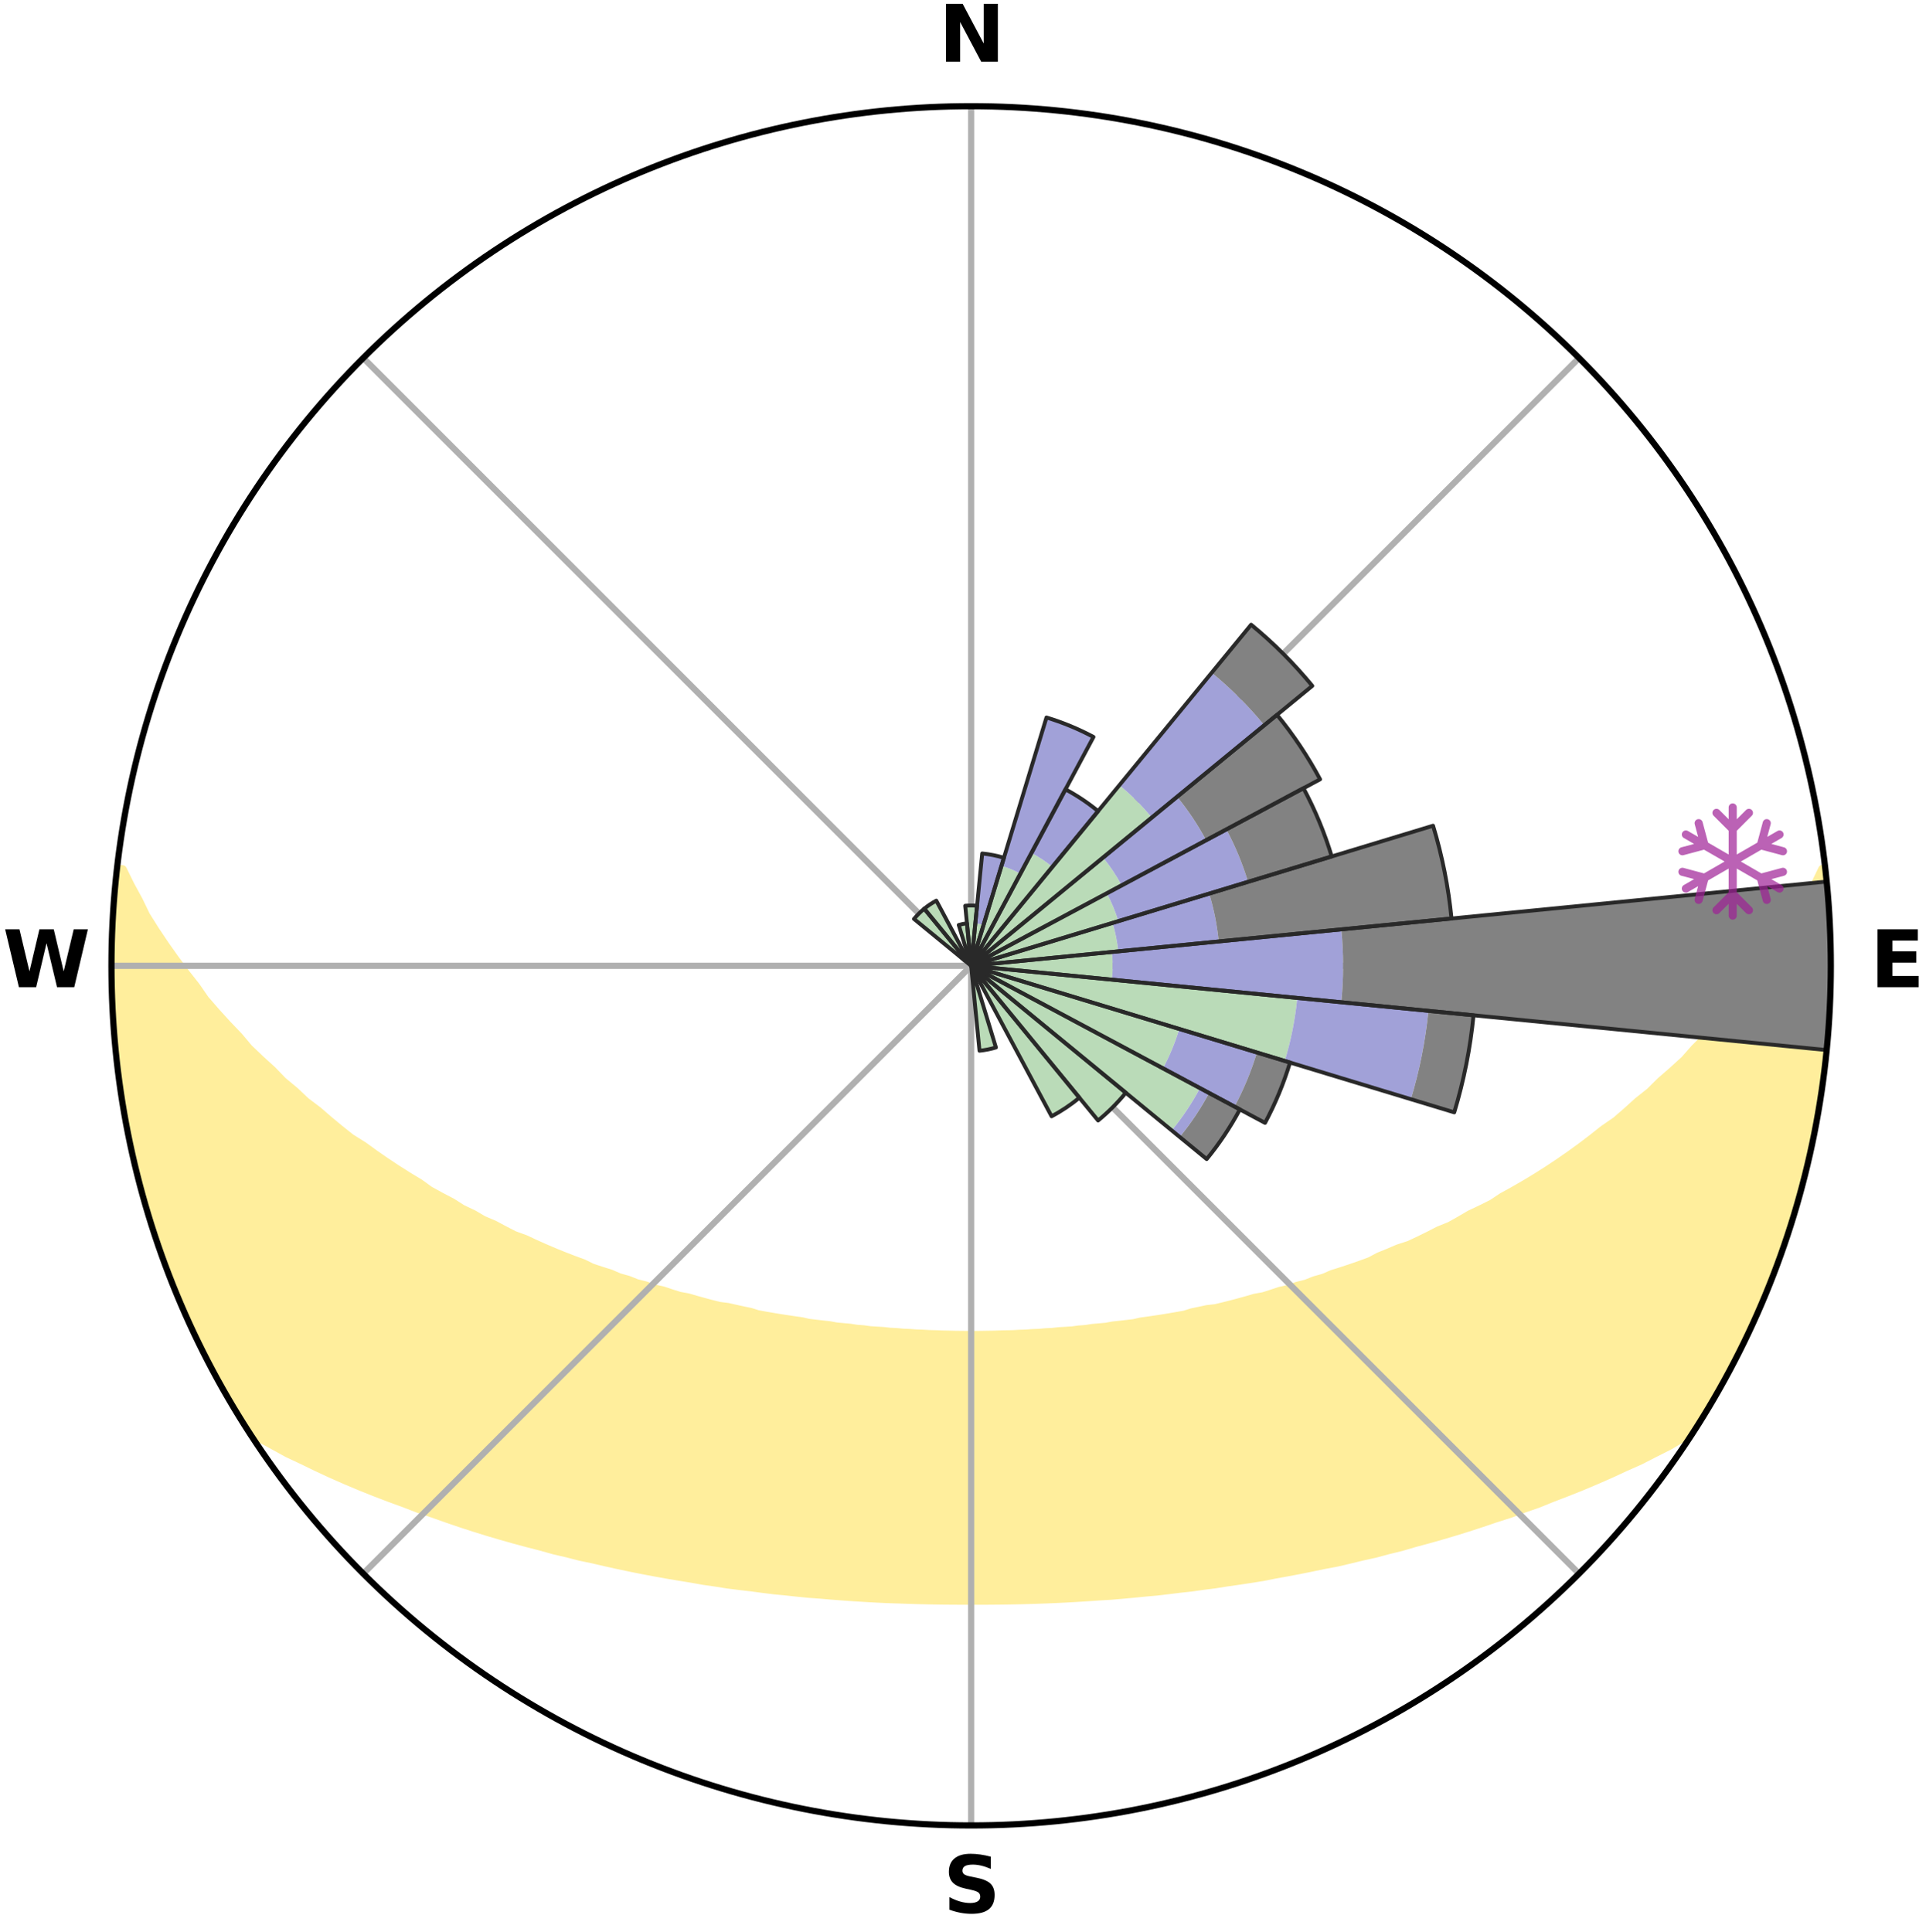 <?xml version="1.0" encoding="utf-8" standalone="no"?>
<!DOCTYPE svg PUBLIC "-//W3C//DTD SVG 1.1//EN"
  "http://www.w3.org/Graphics/SVG/1.1/DTD/svg11.dtd">
<svg xmlns:xlink="http://www.w3.org/1999/xlink" width="248.41pt" height="249.158pt" viewBox="0 0 248.41 249.158" xmlns="http://www.w3.org/2000/svg" version="1.1">
 <title>Ski Rose for Royal Mountain</title>
 <defs>
  <style type="text/css">*{stroke-linejoin: round; stroke-linecap: butt}</style>
 </defs>
 <g id="figure_1">
  <g id="patch_1">
   <path d="M 0 249.158 
L 248.41 249.158 
L 248.41 0 
L 0 0 
z
" style="fill: #ffffff"/>
  </g>
  <g id="axes_1">
   <g id="patch_2">
    <path d="M 236.135 124.579 
C 236.135 110.018 233.267 95.599 227.695 82.147 
C 222.122 68.695 213.955 56.471 203.659 46.175 
C 193.363 35.879 181.139 27.711 167.687 22.139 
C 154.235 16.567 139.815 13.699 125.255 13.699 
C 110.694 13.699 96.275 16.567 82.823 22.139 
C 69.371 27.711 57.147 35.879 46.851 46.175 
C 36.555 56.471 28.387 68.695 22.815 82.147 
C 17.243 95.599 14.375 110.018 14.375 124.579 
C 14.375 139.14 17.243 153.559 22.815 167.011 
C 28.387 180.463 36.555 192.687 46.851 202.983 
C 57.147 213.279 69.371 221.447 82.823 227.019 
C 96.275 232.591 110.694 235.459 125.255 235.459 
C 139.815 235.459 154.235 232.591 167.687 227.019 
C 181.139 221.447 193.363 213.279 203.659 202.983 
C 213.955 192.687 222.122 180.463 227.695 167.011 
C 233.267 153.559 236.135 139.14 236.135 124.579 
M 125.255 124.579 
C 125.255 124.579 125.255 124.579 125.255 124.579 
C 125.255 124.579 125.255 124.579 125.255 124.579 
C 125.255 124.579 125.255 124.579 125.255 124.579 
C 125.255 124.579 125.255 124.579 125.255 124.579 
C 125.255 124.579 125.255 124.579 125.255 124.579 
C 125.255 124.579 125.255 124.579 125.255 124.579 
C 125.255 124.579 125.255 124.579 125.255 124.579 
C 125.255 124.579 125.255 124.579 125.255 124.579 
C 125.255 124.579 125.255 124.579 125.255 124.579 
C 125.255 124.579 125.255 124.579 125.255 124.579 
C 125.255 124.579 125.255 124.579 125.255 124.579 
C 125.255 124.579 125.255 124.579 125.255 124.579 
C 125.255 124.579 125.255 124.579 125.255 124.579 
C 125.255 124.579 125.255 124.579 125.255 124.579 
C 125.255 124.579 125.255 124.579 125.255 124.579 
C 125.255 124.579 125.255 124.579 125.255 124.579 
z
" style="fill: #ffffff"/>
   </g>
   <g id="PolyCollection_1">
    <defs>
     <path id="mbdd6366304" d="M 235.395 -137.128 
L 235.018 -137.085 
L 234.042 -135.054 
L 232.968 -133.056 
L 231.822 -131.097 
L 230.617 -129.179 
L 229.585 -127.311 
L 228.291 -125.478 
L 226.96 -123.691 
L 225.595 -121.952 
L 224.197 -120.259 
L 222.771 -118.615 
L 221.54 -117.001 
L 220.062 -115.45 
L 218.56 -113.948 
L 217.258 -112.467 
L 215.715 -111.06 
L 214.155 -109.702 
L 212.796 -108.354 
L 211.205 -107.092 
L 209.816 -105.832 
L 208.413 -104.615 
L 206.787 -103.493 
L 205.363 -102.363 
L 203.929 -101.275 
L 202.486 -100.228 
L 201.037 -99.223 
L 199.583 -98.258 
L 198.125 -97.334 
L 196.663 -96.451 
L 195.2 -95.607 
L 193.737 -94.802 
L 192.461 -93.951 
L 190.999 -93.221 
L 189.54 -92.528 
L 188.262 -91.78 
L 186.984 -91.063 
L 185.536 -90.474 
L 184.262 -89.821 
L 182.991 -89.198 
L 181.722 -88.605 
L 180.302 -88.144 
L 179.046 -87.609 
L 177.796 -87.102 
L 176.696 -86.514 
L 175.456 -86.059 
L 174.223 -85.628 
L 172.998 -85.223 
L 171.782 -84.841 
L 170.702 -84.371 
L 169.503 -84.034 
L 168.432 -83.606 
L 167.25 -83.31 
L 166.191 -82.923 
L 165.029 -82.666 
L 163.982 -82.315 
L 162.941 -81.983 
L 161.81 -81.778 
L 160.784 -81.479 
L 159.763 -81.196 
L 158.749 -80.929 
L 157.741 -80.676 
L 156.74 -80.438 
L 155.675 -80.318 
L 154.692 -80.105 
L 153.716 -79.905 
L 152.808 -79.616 
L 151.843 -79.441 
L 150.886 -79.277 
L 149.936 -79.122 
L 148.994 -78.977 
L 148.059 -78.842 
L 147.131 -78.715 
L 146.249 -78.511 
L 145.333 -78.402 
L 144.424 -78.3 
L 143.522 -78.204 
L 142.654 -78.042 
L 141.763 -77.961 
L 140.878 -77.885 
L 140.02 -77.75 
L 139.145 -77.687 
L 138.292 -77.57 
L 137.426 -77.517 
L 136.565 -77.467 
L 135.72 -77.374 
L 134.867 -77.334 
L 134.026 -77.256 
L 133.179 -77.224 
L 132.342 -77.161 
L 131.501 -77.136 
L 130.666 -77.088 
L 129.83 -77.069 
L 128.995 -77.051 
L 128.164 -77.022 
L 127.332 -77.01 
L 126.501 -76.995 
L 125.67 -76.988 
L 124.84 -76.988 
L 124.009 -76.997 
L 123.178 -77.006 
L 122.347 -77.028 
L 121.514 -77.043 
L 120.681 -77.079 
L 119.845 -77.1 
L 119.011 -77.149 
L 118.17 -77.177 
L 117.333 -77.241 
L 116.488 -77.275 
L 115.647 -77.354 
L 114.795 -77.397 
L 113.95 -77.491 
L 113.09 -77.543 
L 112.226 -77.597 
L 111.373 -77.716 
L 110.499 -77.781 
L 109.642 -77.917 
L 108.758 -77.995 
L 107.869 -78.078 
L 107.002 -78.241 
L 106.101 -78.338 
L 105.194 -78.442 
L 104.279 -78.552 
L 103.399 -78.757 
L 102.473 -78.885 
L 101.539 -79.022 
L 100.599 -79.168 
L 99.651 -79.324 
L 98.695 -79.489 
L 97.732 -79.666 
L 96.826 -79.954 
L 95.852 -80.156 
L 94.87 -80.369 
L 93.882 -80.596 
L 92.808 -80.729 
L 91.802 -80.983 
L 90.79 -81.251 
L 89.771 -81.534 
L 88.747 -81.834 
L 87.619 -82.039 
L 86.579 -82.372 
L 85.534 -82.722 
L 84.375 -82.98 
L 83.318 -83.367 
L 82.138 -83.663 
L 81.07 -84.091 
L 79.872 -84.428 
L 78.794 -84.898 
L 77.581 -85.28 
L 76.359 -85.685 
L 75.269 -86.223 
L 74.034 -86.678 
L 72.792 -87.158 
L 71.544 -87.665 
L 70.29 -88.199 
L 69.032 -88.761 
L 67.769 -89.352 
L 66.338 -89.874 
L 65.067 -90.526 
L 63.794 -91.209 
L 62.345 -91.83 
L 61.069 -92.577 
L 59.613 -93.269 
L 58.338 -94.083 
L 56.879 -94.848 
L 55.419 -95.652 
L 54.152 -96.571 
L 52.696 -97.45 
L 51.242 -98.37 
L 49.793 -99.33 
L 48.348 -100.331 
L 46.911 -101.373 
L 45.273 -102.398 
L 43.851 -103.527 
L 42.44 -104.697 
L 41.041 -105.909 
L 39.44 -107.12 
L 38.069 -108.42 
L 36.496 -109.726 
L 35.157 -111.114 
L 33.618 -112.515 
L 32.098 -113.965 
L 30.821 -115.486 
L 29.345 -117.031 
L 27.894 -118.624 
L 26.471 -120.266 
L 25.298 -121.962 
L 23.934 -123.695 
L 22.604 -125.475 
L 21.312 -127.301 
L 20.06 -129.172 
L 18.856 -131.087 
L 17.919 -133.027 
L 16.835 -135.019 
L 15.841 -137.045 
L 15.239 -137.114 
L 15.239 -137.114 
L 14.974 -135.198 
L 14.741 -133.277 
L 14.763 -131.337 
L 14.595 -129.411 
L 14.461 -127.48 
L 14.393 -125.547 
L 14.477 -123.612 
L 14.438 -121.677 
L 14.658 -119.75 
L 14.682 -117.816 
L 14.738 -115.881 
L 15.012 -113.964 
L 15.129 -112.032 
L 15.462 -110.125 
L 15.639 -108.197 
L 16.079 -106.309 
L 16.267 -104.379 
L 16.768 -102.507 
L 17.067 -100.594 
L 17.45 -98.697 
L 17.936 -96.825 
L 18.504 -94.974 
L 18.981 -93.099 
L 19.552 -91.251 
L 20.15 -89.411 
L 20.833 -87.601 
L 21.437 -85.763 
L 22.124 -83.955 
L 22.841 -82.158 
L 23.646 -80.398 
L 24.379 -78.607 
L 25.197 -76.854 
L 26.054 -75.119 
L 26.912 -73.385 
L 27.829 -71.681 
L 28.811 -70.014 
L 29.718 -68.304 
L 30.714 -66.644 
L 31.748 -65.009 
L 33.31 -63.722 
L 35.207 -62.691 
L 37.063 -61.672 
L 39.006 -60.758 
L 40.888 -59.842 
L 42.773 -58.97 
L 44.659 -58.141 
L 46.541 -57.351 
L 48.419 -56.6 
L 50.289 -55.885 
L 52.152 -55.207 
L 53.949 -54.507 
L 55.794 -53.896 
L 57.576 -53.26 
L 59.35 -52.656 
L 61.115 -52.082 
L 62.87 -51.536 
L 64.617 -51.019 
L 66.352 -50.528 
L 68.077 -50.064 
L 69.791 -49.624 
L 71.456 -49.156 
L 73.149 -48.764 
L 74.794 -48.341 
L 76.464 -47.992 
L 78.091 -47.614 
L 79.708 -47.255 
L 81.316 -46.918 
L 82.915 -46.598 
L 84.505 -46.299 
L 86.084 -46.015 
L 87.655 -45.75 
L 89.216 -45.498 
L 90.749 -45.222 
L 92.294 -45.004 
L 93.813 -44.76 
L 95.34 -44.568 
L 96.859 -44.392 
L 98.357 -44.191 
L 99.85 -44.005 
L 101.346 -43.863 
L 102.826 -43.703 
L 104.301 -43.555 
L 105.777 -43.448 
L 107.241 -43.324 
L 108.7 -43.211 
L 110.155 -43.11 
L 111.606 -43.02 
L 113.054 -42.94 
L 114.498 -42.871 
L 115.94 -42.824 
L 117.378 -42.773 
L 118.813 -42.732 
L 120.247 -42.701 
L 121.679 -42.679 
L 123.11 -42.667 
L 124.54 -42.663 
L 125.97 -42.664 
L 127.4 -42.666 
L 128.831 -42.677 
L 130.263 -42.697 
L 131.697 -42.727 
L 133.132 -42.767 
L 134.571 -42.817 
L 136.011 -42.876 
L 137.455 -42.946 
L 138.902 -43.026 
L 140.353 -43.117 
L 141.808 -43.219 
L 143.273 -43.305 
L 144.737 -43.429 
L 146.207 -43.564 
L 147.681 -43.712 
L 149.17 -43.843 
L 150.656 -44.016 
L 152.149 -44.202 
L 153.66 -44.365 
L 155.165 -44.58 
L 156.692 -44.772 
L 158.211 -45.017 
L 159.755 -45.234 
L 161.307 -45.47 
L 162.87 -45.717 
L 164.419 -46.028 
L 165.997 -46.313 
L 167.587 -46.613 
L 169.184 -46.934 
L 170.793 -47.27 
L 172.441 -47.578 
L 174.068 -47.958 
L 175.705 -48.357 
L 177.387 -48.726 
L 179.041 -49.173 
L 180.745 -49.588 
L 182.42 -50.081 
L 184.144 -50.545 
L 185.879 -51.036 
L 187.625 -51.553 
L 189.38 -52.099 
L 191.144 -52.673 
L 192.918 -53.277 
L 194.752 -53.858 
L 196.542 -54.525 
L 198.399 -55.168 
L 200.202 -55.902 
L 202.071 -56.618 
L 203.95 -57.367 
L 205.83 -58.158 
L 207.716 -58.986 
L 209.6 -59.859 
L 211.551 -60.724 
L 213.426 -61.687 
L 215.352 -62.657 
L 217.178 -63.737 
L 218.769 -65.004 
L 219.795 -66.644 
L 220.789 -68.305 
L 221.742 -69.989 
L 222.677 -71.683 
L 223.557 -73.406 
L 224.473 -75.111 
L 225.27 -76.874 
L 226.111 -78.616 
L 226.896 -80.384 
L 227.617 -82.179 
L 228.294 -83.991 
L 229.086 -85.758 
L 229.731 -87.582 
L 230.304 -89.43 
L 230.946 -91.255 
L 231.543 -93.095 
L 232.093 -94.95 
L 232.599 -96.818 
L 233.059 -98.698 
L 233.474 -100.587 
L 233.846 -102.486 
L 234.241 -104.38 
L 234.522 -106.294 
L 234.886 -108.195 
L 235.143 -110.112 
L 235.3 -112.041 
L 235.554 -113.958 
L 235.774 -115.881 
L 235.866 -117.814 
L 236.014 -119.743 
L 236.028 -121.678 
L 236.105 -123.612 
L 236.002 -125.546 
L 236.055 -127.48 
L 235.883 -129.409 
L 235.868 -131.344 
L 235.776 -133.277 
L 235.552 -135.199 
L 235.395 -137.128 
z
" style="stroke: #ffee9c"/>
    </defs>
    <g clip-path="url(#p09e2338c74)">
     <use xlink:href="#mbdd6366304" x="0" y="249.158" style="fill: #ffee9c; stroke: #ffee9c"/>
    </g>
   </g>
   <g id="matplotlib.axis_1">
    <g id="xtick_1">
     <g id="line2d_1">
      <path d="M 125.255 124.579 
L 125.255 13.699 
" clip-path="url(#p09e2338c74)" style="fill: none; stroke: #b0b0b0; stroke-width: 0.8; stroke-linecap: square"/>
     </g>
     <g id="text_1">
      <!-- N -->
      <g transform="translate(121.07 7.958) scale(0.1 -0.1)">
       <defs>
        <path id="DejaVuSans-Bold-4e" d="M 588 4666 
L 1931 4666 
L 3628 1466 
L 3628 4666 
L 4769 4666 
L 4769 0 
L 3425 0 
L 1728 3200 
L 1728 0 
L 588 0 
L 588 4666 
z
" transform="scale(0.016)"/>
       </defs>
       <use xlink:href="#DejaVuSans-Bold-4e"/>
      </g>
     </g>
    </g>
    <g id="xtick_2">
     <g id="line2d_2">
      <path d="M 125.255 124.579 
L 203.659 46.175 
" clip-path="url(#p09e2338c74)" style="fill: none; stroke: #b0b0b0; stroke-width: 0.8; stroke-linecap: square"/>
     </g>
    </g>
    <g id="xtick_3">
     <g id="line2d_3">
      <path d="M 125.255 124.579 
L 236.135 124.579 
" clip-path="url(#p09e2338c74)" style="fill: none; stroke: #b0b0b0; stroke-width: 0.8; stroke-linecap: square"/>
     </g>
     <g id="text_2">
      <!-- E -->
      <g transform="translate(241.219 127.338) scale(0.1 -0.1)">
       <defs>
        <path id="DejaVuSans-Bold-45" d="M 588 4666 
L 3834 4666 
L 3834 3756 
L 1791 3756 
L 1791 2888 
L 3713 2888 
L 3713 1978 
L 1791 1978 
L 1791 909 
L 3903 909 
L 3903 0 
L 588 0 
L 588 4666 
z
" transform="scale(0.016)"/>
       </defs>
       <use xlink:href="#DejaVuSans-Bold-45"/>
      </g>
     </g>
    </g>
    <g id="xtick_4">
     <g id="line2d_4">
      <path d="M 125.255 124.579 
L 203.659 202.983 
" clip-path="url(#p09e2338c74)" style="fill: none; stroke: #b0b0b0; stroke-width: 0.8; stroke-linecap: square"/>
     </g>
    </g>
    <g id="xtick_5">
     <g id="line2d_5">
      <path d="M 125.255 124.579 
L 125.255 235.459 
" clip-path="url(#p09e2338c74)" style="fill: none; stroke: #b0b0b0; stroke-width: 0.8; stroke-linecap: square"/>
     </g>
     <g id="text_3">
      <!-- S -->
      <g transform="translate(121.654 246.718) scale(0.1 -0.1)">
       <defs>
        <path id="DejaVuSans-Bold-53" d="M 3834 4519 
L 3834 3531 
Q 3450 3703 3084 3790 
Q 2719 3878 2394 3878 
Q 1963 3878 1756 3759 
Q 1550 3641 1550 3391 
Q 1550 3203 1689 3098 
Q 1828 2994 2194 2919 
L 2706 2816 
Q 3484 2659 3812 2340 
Q 4141 2022 4141 1434 
Q 4141 663 3683 286 
Q 3225 -91 2284 -91 
Q 1841 -91 1394 -6 
Q 947 78 500 244 
L 500 1259 
Q 947 1022 1364 901 
Q 1781 781 2169 781 
Q 2563 781 2772 912 
Q 2981 1044 2981 1288 
Q 2981 1506 2839 1625 
Q 2697 1744 2272 1838 
L 1806 1941 
Q 1106 2091 782 2419 
Q 459 2747 459 3303 
Q 459 4000 909 4375 
Q 1359 4750 2203 4750 
Q 2588 4750 2994 4692 
Q 3400 4634 3834 4519 
z
" transform="scale(0.016)"/>
       </defs>
       <use xlink:href="#DejaVuSans-Bold-53"/>
      </g>
     </g>
    </g>
    <g id="xtick_6">
     <g id="line2d_6">
      <path d="M 125.255 124.579 
L 46.851 202.983 
" clip-path="url(#p09e2338c74)" style="fill: none; stroke: #b0b0b0; stroke-width: 0.8; stroke-linecap: square"/>
     </g>
    </g>
    <g id="xtick_7">
     <g id="line2d_7">
      <path d="M 125.255 124.579 
L 14.375 124.579 
" clip-path="url(#p09e2338c74)" style="fill: none; stroke: #b0b0b0; stroke-width: 0.8; stroke-linecap: square"/>
     </g>
     <g id="text_4">
      <!-- W -->
      <g transform="translate(0.36 127.338) scale(0.1 -0.1)">
       <defs>
        <path id="DejaVuSans-Bold-57" d="M 191 4666 
L 1344 4666 
L 2150 1275 
L 2950 4666 
L 4109 4666 
L 4909 1275 
L 5716 4666 
L 6859 4666 
L 5759 0 
L 4372 0 
L 3525 3547 
L 2688 0 
L 1300 0 
L 191 4666 
z
" transform="scale(0.016)"/>
       </defs>
       <use xlink:href="#DejaVuSans-Bold-57"/>
      </g>
     </g>
    </g>
    <g id="xtick_8">
     <g id="line2d_8">
      <path d="M 125.255 124.579 
L 46.851 46.175 
" clip-path="url(#p09e2338c74)" style="fill: none; stroke: #b0b0b0; stroke-width: 0.8; stroke-linecap: square"/>
     </g>
    </g>
   </g>
   <g id="matplotlib.axis_2"/>
   <g id="patch_3">
    <path d="M 125.255 124.579 
C 125.255 124.579 125.255 124.579 125.255 124.579 
C 125.255 124.579 125.255 124.579 125.255 124.579 
L 125.255 124.579 
C 125.255 124.579 125.255 124.579 125.255 124.579 
C 125.255 124.579 125.255 124.579 125.255 124.579 
z
" clip-path="url(#p09e2338c74)" style="fill: #d9d9d9"/>
   </g>
   <g id="patch_4">
    <path d="M 125.255 124.579 
C 125.255 124.579 125.255 124.579 125.255 124.579 
C 125.255 124.579 125.255 124.579 125.255 124.579 
L 125.255 124.579 
C 125.255 124.579 125.255 124.579 125.255 124.579 
C 125.255 124.579 125.255 124.579 125.255 124.579 
z
" clip-path="url(#p09e2338c74)" style="fill: #d9d9d9"/>
   </g>
   <g id="patch_5">
    <path d="M 125.255 124.579 
C 125.255 124.579 125.255 124.579 125.255 124.579 
C 125.255 124.579 125.255 124.579 125.255 124.579 
L 125.255 124.579 
C 125.255 124.579 125.255 124.579 125.255 124.579 
C 125.255 124.579 125.255 124.579 125.255 124.579 
z
" clip-path="url(#p09e2338c74)" style="fill: #d9d9d9"/>
   </g>
   <g id="patch_6">
    <path d="M 125.255 124.579 
C 125.255 124.579 125.255 124.579 125.255 124.579 
C 125.255 124.579 125.255 124.579 125.255 124.579 
L 125.255 124.579 
C 125.255 124.579 125.255 124.579 125.255 124.579 
C 125.255 124.579 125.255 124.579 125.255 124.579 
z
" clip-path="url(#p09e2338c74)" style="fill: #d9d9d9"/>
   </g>
   <g id="patch_7">
    <path d="M 125.255 124.579 
C 125.255 124.579 125.255 124.579 125.255 124.579 
C 125.255 124.579 125.255 124.579 125.255 124.579 
L 125.255 124.579 
C 125.255 124.579 125.255 124.579 125.255 124.579 
C 125.255 124.579 125.255 124.579 125.255 124.579 
z
" clip-path="url(#p09e2338c74)" style="fill: #d9d9d9"/>
   </g>
   <g id="patch_8">
    <path d="M 125.255 124.579 
C 125.255 124.579 125.255 124.579 125.255 124.579 
C 125.255 124.579 125.255 124.579 125.255 124.579 
L 125.255 124.579 
C 125.255 124.579 125.255 124.579 125.255 124.579 
C 125.255 124.579 125.255 124.579 125.255 124.579 
z
" clip-path="url(#p09e2338c74)" style="fill: #d9d9d9"/>
   </g>
   <g id="patch_9">
    <path d="M 125.255 124.579 
C 125.255 124.579 125.255 124.579 125.255 124.579 
C 125.255 124.579 125.255 124.579 125.255 124.579 
L 125.255 124.579 
C 125.255 124.579 125.255 124.579 125.255 124.579 
C 125.255 124.579 125.255 124.579 125.255 124.579 
z
" clip-path="url(#p09e2338c74)" style="fill: #d9d9d9"/>
   </g>
   <g id="patch_10">
    <path d="M 125.255 124.579 
C 125.255 124.579 125.255 124.579 125.255 124.579 
C 125.255 124.579 125.255 124.579 125.255 124.579 
L 125.255 124.579 
C 125.255 124.579 125.255 124.579 125.255 124.579 
C 125.255 124.579 125.255 124.579 125.255 124.579 
z
" clip-path="url(#p09e2338c74)" style="fill: #d9d9d9"/>
   </g>
   <g id="patch_11">
    <path d="M 125.255 124.579 
C 125.255 124.579 125.255 124.579 125.255 124.579 
C 125.255 124.579 125.255 124.579 125.255 124.579 
L 125.255 124.579 
C 125.255 124.579 125.255 124.579 125.255 124.579 
C 125.255 124.579 125.255 124.579 125.255 124.579 
z
" clip-path="url(#p09e2338c74)" style="fill: #d9d9d9"/>
   </g>
   <g id="patch_12">
    <path d="M 125.255 124.579 
C 125.255 124.579 125.255 124.579 125.255 124.579 
C 125.255 124.579 125.255 124.579 125.255 124.579 
L 125.255 124.579 
C 125.255 124.579 125.255 124.579 125.255 124.579 
C 125.255 124.579 125.255 124.579 125.255 124.579 
z
" clip-path="url(#p09e2338c74)" style="fill: #d9d9d9"/>
   </g>
   <g id="patch_13">
    <path d="M 125.255 124.579 
C 125.255 124.579 125.255 124.579 125.255 124.579 
C 125.255 124.579 125.255 124.579 125.255 124.579 
L 125.255 124.579 
C 125.255 124.579 125.255 124.579 125.255 124.579 
C 125.255 124.579 125.255 124.579 125.255 124.579 
z
" clip-path="url(#p09e2338c74)" style="fill: #d9d9d9"/>
   </g>
   <g id="patch_14">
    <path d="M 125.255 124.579 
C 125.255 124.579 125.255 124.579 125.255 124.579 
C 125.255 124.579 125.255 124.579 125.255 124.579 
L 125.255 124.579 
C 125.255 124.579 125.255 124.579 125.255 124.579 
C 125.255 124.579 125.255 124.579 125.255 124.579 
z
" clip-path="url(#p09e2338c74)" style="fill: #d9d9d9"/>
   </g>
   <g id="patch_15">
    <path d="M 125.255 124.579 
C 125.255 124.579 125.255 124.579 125.255 124.579 
C 125.255 124.579 125.255 124.579 125.255 124.579 
L 125.255 124.579 
C 125.255 124.579 125.255 124.579 125.255 124.579 
C 125.255 124.579 125.255 124.579 125.255 124.579 
z
" clip-path="url(#p09e2338c74)" style="fill: #d9d9d9"/>
   </g>
   <g id="patch_16">
    <path d="M 125.255 124.579 
C 125.255 124.579 125.255 124.579 125.255 124.579 
C 125.255 124.579 125.255 124.579 125.255 124.579 
L 125.255 124.579 
C 125.255 124.579 125.255 124.579 125.255 124.579 
C 125.255 124.579 125.255 124.579 125.255 124.579 
z
" clip-path="url(#p09e2338c74)" style="fill: #d9d9d9"/>
   </g>
   <g id="patch_17">
    <path d="M 125.255 124.579 
C 125.255 124.579 125.255 124.579 125.255 124.579 
C 125.255 124.579 125.255 124.579 125.255 124.579 
L 125.255 124.579 
C 125.255 124.579 125.255 124.579 125.255 124.579 
C 125.255 124.579 125.255 124.579 125.255 124.579 
z
" clip-path="url(#p09e2338c74)" style="fill: #d9d9d9"/>
   </g>
   <g id="patch_18">
    <path d="M 125.255 124.579 
C 125.255 124.579 125.255 124.579 125.255 124.579 
C 125.255 124.579 125.255 124.579 125.255 124.579 
L 125.255 124.579 
C 125.255 124.579 125.255 124.579 125.255 124.579 
C 125.255 124.579 125.255 124.579 125.255 124.579 
z
" clip-path="url(#p09e2338c74)" style="fill: #d9d9d9"/>
   </g>
   <g id="patch_19">
    <path d="M 125.255 124.579 
C 125.255 124.579 125.255 124.579 125.255 124.579 
C 125.255 124.579 125.255 124.579 125.255 124.579 
L 125.255 124.579 
C 125.255 124.579 125.255 124.579 125.255 124.579 
C 125.255 124.579 125.255 124.579 125.255 124.579 
z
" clip-path="url(#p09e2338c74)" style="fill: #d9d9d9"/>
   </g>
   <g id="patch_20">
    <path d="M 125.255 124.579 
C 125.255 124.579 125.255 124.579 125.255 124.579 
C 125.255 124.579 125.255 124.579 125.255 124.579 
L 125.255 124.579 
C 125.255 124.579 125.255 124.579 125.255 124.579 
C 125.255 124.579 125.255 124.579 125.255 124.579 
z
" clip-path="url(#p09e2338c74)" style="fill: #d9d9d9"/>
   </g>
   <g id="patch_21">
    <path d="M 125.255 124.579 
C 125.255 124.579 125.255 124.579 125.255 124.579 
C 125.255 124.579 125.255 124.579 125.255 124.579 
L 125.255 124.579 
C 125.255 124.579 125.255 124.579 125.255 124.579 
C 125.255 124.579 125.255 124.579 125.255 124.579 
z
" clip-path="url(#p09e2338c74)" style="fill: #d9d9d9"/>
   </g>
   <g id="patch_22">
    <path d="M 125.255 124.579 
C 125.255 124.579 125.255 124.579 125.255 124.579 
C 125.255 124.579 125.255 124.579 125.255 124.579 
L 125.255 124.579 
C 125.255 124.579 125.255 124.579 125.255 124.579 
C 125.255 124.579 125.255 124.579 125.255 124.579 
z
" clip-path="url(#p09e2338c74)" style="fill: #d9d9d9"/>
   </g>
   <g id="patch_23">
    <path d="M 125.255 124.579 
C 125.255 124.579 125.255 124.579 125.255 124.579 
C 125.255 124.579 125.255 124.579 125.255 124.579 
L 125.255 124.579 
C 125.255 124.579 125.255 124.579 125.255 124.579 
C 125.255 124.579 125.255 124.579 125.255 124.579 
z
" clip-path="url(#p09e2338c74)" style="fill: #d9d9d9"/>
   </g>
   <g id="patch_24">
    <path d="M 125.255 124.579 
C 125.255 124.579 125.255 124.579 125.255 124.579 
C 125.255 124.579 125.255 124.579 125.255 124.579 
L 125.255 124.579 
C 125.255 124.579 125.255 124.579 125.255 124.579 
C 125.255 124.579 125.255 124.579 125.255 124.579 
z
" clip-path="url(#p09e2338c74)" style="fill: #d9d9d9"/>
   </g>
   <g id="patch_25">
    <path d="M 125.255 124.579 
C 125.255 124.579 125.255 124.579 125.255 124.579 
C 125.255 124.579 125.255 124.579 125.255 124.579 
L 125.255 124.579 
C 125.255 124.579 125.255 124.579 125.255 124.579 
C 125.255 124.579 125.255 124.579 125.255 124.579 
z
" clip-path="url(#p09e2338c74)" style="fill: #d9d9d9"/>
   </g>
   <g id="patch_26">
    <path d="M 125.255 124.579 
C 125.255 124.579 125.255 124.579 125.255 124.579 
C 125.255 124.579 125.255 124.579 125.255 124.579 
L 125.255 124.579 
C 125.255 124.579 125.255 124.579 125.255 124.579 
C 125.255 124.579 125.255 124.579 125.255 124.579 
z
" clip-path="url(#p09e2338c74)" style="fill: #d9d9d9"/>
   </g>
   <g id="patch_27">
    <path d="M 125.255 124.579 
C 125.255 124.579 125.255 124.579 125.255 124.579 
C 125.255 124.579 125.255 124.579 125.255 124.579 
L 125.255 124.579 
C 125.255 124.579 125.255 124.579 125.255 124.579 
C 125.255 124.579 125.255 124.579 125.255 124.579 
z
" clip-path="url(#p09e2338c74)" style="fill: #d9d9d9"/>
   </g>
   <g id="patch_28">
    <path d="M 125.255 124.579 
C 125.255 124.579 125.255 124.579 125.255 124.579 
C 125.255 124.579 125.255 124.579 125.255 124.579 
L 125.255 124.579 
C 125.255 124.579 125.255 124.579 125.255 124.579 
C 125.255 124.579 125.255 124.579 125.255 124.579 
z
" clip-path="url(#p09e2338c74)" style="fill: #d9d9d9"/>
   </g>
   <g id="patch_29">
    <path d="M 125.255 124.579 
C 125.255 124.579 125.255 124.579 125.255 124.579 
C 125.255 124.579 125.255 124.579 125.255 124.579 
L 125.255 124.579 
C 125.255 124.579 125.255 124.579 125.255 124.579 
C 125.255 124.579 125.255 124.579 125.255 124.579 
z
" clip-path="url(#p09e2338c74)" style="fill: #d9d9d9"/>
   </g>
   <g id="patch_30">
    <path d="M 125.255 124.579 
C 125.255 124.579 125.255 124.579 125.255 124.579 
C 125.255 124.579 125.255 124.579 125.255 124.579 
L 125.255 124.579 
C 125.255 124.579 125.255 124.579 125.255 124.579 
C 125.255 124.579 125.255 124.579 125.255 124.579 
z
" clip-path="url(#p09e2338c74)" style="fill: #d9d9d9"/>
   </g>
   <g id="patch_31">
    <path d="M 125.255 124.579 
C 125.255 124.579 125.255 124.579 125.255 124.579 
C 125.255 124.579 125.255 124.579 125.255 124.579 
L 125.255 124.579 
C 125.255 124.579 125.255 124.579 125.255 124.579 
C 125.255 124.579 125.255 124.579 125.255 124.579 
z
" clip-path="url(#p09e2338c74)" style="fill: #d9d9d9"/>
   </g>
   <g id="patch_32">
    <path d="M 125.255 124.579 
C 125.255 124.579 125.255 124.579 125.255 124.579 
C 125.255 124.579 125.255 124.579 125.255 124.579 
L 125.255 124.579 
C 125.255 124.579 125.255 124.579 125.255 124.579 
C 125.255 124.579 125.255 124.579 125.255 124.579 
z
" clip-path="url(#p09e2338c74)" style="fill: #d9d9d9"/>
   </g>
   <g id="patch_33">
    <path d="M 125.255 124.579 
C 125.255 124.579 125.255 124.579 125.255 124.579 
C 125.255 124.579 125.255 124.579 125.255 124.579 
L 125.255 124.579 
C 125.255 124.579 125.255 124.579 125.255 124.579 
C 125.255 124.579 125.255 124.579 125.255 124.579 
z
" clip-path="url(#p09e2338c74)" style="fill: #d9d9d9"/>
   </g>
   <g id="patch_34">
    <path d="M 125.255 124.579 
C 125.255 124.579 125.255 124.579 125.255 124.579 
C 125.255 124.579 125.255 124.579 125.255 124.579 
L 125.255 124.579 
C 125.255 124.579 125.255 124.579 125.255 124.579 
C 125.255 124.579 125.255 124.579 125.255 124.579 
z
" clip-path="url(#p09e2338c74)" style="fill: #d9d9d9"/>
   </g>
   <g id="patch_35">
    <path d="M 125.255 124.579 
C 125.255 124.579 125.255 124.579 125.255 124.579 
C 125.255 124.579 125.255 124.579 125.255 124.579 
L 126.018 116.834 
C 125.764 116.809 125.51 116.797 125.255 116.797 
C 125 116.797 124.746 116.809 124.492 116.834 
z
" clip-path="url(#p09e2338c74)" style="fill: #badbb8"/>
   </g>
   <g id="patch_36">
    <path d="M 125.255 124.579 
C 125.255 124.579 125.255 124.579 125.255 124.579 
C 125.255 124.579 125.255 124.579 125.255 124.579 
L 126.852 119.313 
C 126.68 119.261 126.505 119.217 126.328 119.182 
C 126.152 119.147 125.973 119.12 125.794 119.103 
z
" clip-path="url(#p09e2338c74)" style="fill: #badbb8"/>
   </g>
   <g id="patch_37">
    <path d="M 125.255 124.579 
C 125.255 124.579 125.255 124.579 125.255 124.579 
C 125.255 124.579 125.255 124.579 125.255 124.579 
L 131.609 112.691 
C 131.22 112.483 130.821 112.295 130.413 112.126 
C 130.006 111.957 129.59 111.808 129.168 111.68 
z
" clip-path="url(#p09e2338c74)" style="fill: #badbb8"/>
   </g>
   <g id="patch_38">
    <path d="M 125.255 124.579 
C 125.255 124.579 125.255 124.579 125.255 124.579 
C 125.255 124.579 125.255 124.579 125.255 124.579 
L 135.728 111.818 
C 135.31 111.475 134.876 111.153 134.427 110.853 
C 133.977 110.552 133.514 110.274 133.037 110.02 
z
" clip-path="url(#p09e2338c74)" style="fill: #badbb8"/>
   </g>
   <g id="patch_39">
    <path d="M 125.255 124.579 
C 125.255 124.579 125.255 124.579 125.255 124.579 
C 125.255 124.579 125.255 124.579 125.255 124.579 
L 148.554 105.458 
C 147.928 104.696 147.265 103.964 146.567 103.266 
C 145.87 102.569 145.138 101.906 144.376 101.28 
z
" clip-path="url(#p09e2338c74)" style="fill: #badbb8"/>
   </g>
   <g id="patch_40">
    <path d="M 125.255 124.579 
C 125.255 124.579 125.255 124.579 125.255 124.579 
C 125.255 124.579 125.255 124.579 125.255 124.579 
L 144.667 114.203 
C 144.328 113.568 143.957 112.949 143.557 112.35 
C 143.156 111.751 142.727 111.172 142.27 110.615 
z
" clip-path="url(#p09e2338c74)" style="fill: #badbb8"/>
   </g>
   <g id="patch_41">
    <path d="M 125.255 124.579 
C 125.255 124.579 125.255 124.579 125.255 124.579 
C 125.255 124.579 125.255 124.579 125.255 124.579 
L 144.241 118.82 
C 144.053 118.198 143.834 117.586 143.585 116.986 
C 143.337 116.386 143.059 115.799 142.753 115.226 
z
" clip-path="url(#p09e2338c74)" style="fill: #badbb8"/>
   </g>
   <g id="patch_42">
    <path d="M 125.255 124.579 
C 125.255 124.579 125.255 124.579 125.255 124.579 
C 125.255 124.579 125.255 124.579 125.255 124.579 
L 144.226 122.711 
C 144.164 122.09 144.073 121.472 143.951 120.86 
C 143.829 120.248 143.678 119.643 143.497 119.045 
z
" clip-path="url(#p09e2338c74)" style="fill: #badbb8"/>
   </g>
   <g id="patch_43">
    <path d="M 125.255 124.579 
C 125.255 124.579 125.255 124.579 125.255 124.579 
C 125.255 124.579 125.255 124.579 125.255 124.579 
L 143.418 126.368 
C 143.477 125.773 143.506 125.176 143.506 124.579 
C 143.506 123.982 143.477 123.385 143.418 122.79 
z
" clip-path="url(#p09e2338c74)" style="fill: #badbb8"/>
   </g>
   <g id="patch_44">
    <path d="M 125.255 124.579 
C 125.255 124.579 125.255 124.579 125.255 124.579 
C 125.255 124.579 125.255 124.579 125.255 124.579 
L 165.703 136.849 
C 166.105 135.525 166.441 134.182 166.711 132.825 
C 166.981 131.468 167.184 130.099 167.32 128.722 
z
" clip-path="url(#p09e2338c74)" style="fill: #badbb8"/>
   </g>
   <g id="patch_45">
    <path d="M 125.255 124.579 
C 125.255 124.579 125.255 124.579 125.255 124.579 
C 125.255 124.579 125.255 124.579 125.255 124.579 
L 150.001 137.806 
C 150.434 136.996 150.827 136.165 151.178 135.317 
C 151.53 134.468 151.839 133.603 152.106 132.724 
z
" clip-path="url(#p09e2338c74)" style="fill: #badbb8"/>
   </g>
   <g id="patch_46">
    <path d="M 125.255 124.579 
C 125.255 124.579 125.255 124.579 125.255 124.579 
C 125.255 124.579 125.255 124.579 125.255 124.579 
L 151.13 145.814 
C 151.825 144.967 152.478 144.086 153.086 143.176 
C 153.695 142.265 154.259 141.324 154.775 140.358 
z
" clip-path="url(#p09e2338c74)" style="fill: #badbb8"/>
   </g>
   <g id="patch_47">
    <path d="M 125.255 124.579 
C 125.255 124.579 125.255 124.579 125.255 124.579 
C 125.255 124.579 125.255 124.579 125.255 124.579 
L 141.629 144.531 
C 142.282 143.995 142.908 143.427 143.506 142.83 
C 144.103 142.233 144.671 141.606 145.207 140.953 
z
" clip-path="url(#p09e2338c74)" style="fill: #badbb8"/>
   </g>
   <g id="patch_48">
    <path d="M 125.255 124.579 
C 125.255 124.579 125.255 124.579 125.255 124.579 
C 125.255 124.579 125.255 124.579 125.255 124.579 
L 135.631 143.991 
C 136.266 143.652 136.885 143.281 137.484 142.881 
C 138.083 142.481 138.662 142.051 139.219 141.594 
z
" clip-path="url(#p09e2338c74)" style="fill: #badbb8"/>
   </g>
   <g id="patch_49">
    <path d="M 125.255 124.579 
C 125.255 124.579 125.255 124.579 125.255 124.579 
C 125.255 124.579 125.255 124.579 125.255 124.579 
L 125.255 124.579 
C 125.255 124.579 125.255 124.579 125.255 124.579 
C 125.255 124.579 125.255 124.579 125.255 124.579 
z
" clip-path="url(#p09e2338c74)" style="fill: #badbb8"/>
   </g>
   <g id="patch_50">
    <path d="M 125.255 124.579 
C 125.255 124.579 125.255 124.579 125.255 124.579 
C 125.255 124.579 125.255 124.579 125.255 124.579 
L 126.334 135.532 
C 126.692 135.497 127.049 135.444 127.402 135.373 
C 127.755 135.303 128.105 135.215 128.45 135.111 
z
" clip-path="url(#p09e2338c74)" style="fill: #badbb8"/>
   </g>
   <g id="patch_51">
    <path d="M 125.255 124.579 
C 125.255 124.579 125.255 124.579 125.255 124.579 
C 125.255 124.579 125.255 124.579 125.255 124.579 
L 125.255 124.579 
C 125.255 124.579 125.255 124.579 125.255 124.579 
C 125.255 124.579 125.255 124.579 125.255 124.579 
z
" clip-path="url(#p09e2338c74)" style="fill: #badbb8"/>
   </g>
   <g id="patch_52">
    <path d="M 125.255 124.579 
C 125.255 124.579 125.255 124.579 125.255 124.579 
C 125.255 124.579 125.255 124.579 125.255 124.579 
L 125.255 124.579 
C 125.255 124.579 125.255 124.579 125.255 124.579 
C 125.255 124.579 125.255 124.579 125.255 124.579 
z
" clip-path="url(#p09e2338c74)" style="fill: #badbb8"/>
   </g>
   <g id="patch_53">
    <path d="M 125.255 124.579 
C 125.255 124.579 125.255 124.579 125.255 124.579 
C 125.255 124.579 125.255 124.579 125.255 124.579 
L 125.255 124.579 
C 125.255 124.579 125.255 124.579 125.255 124.579 
C 125.255 124.579 125.255 124.579 125.255 124.579 
z
" clip-path="url(#p09e2338c74)" style="fill: #badbb8"/>
   </g>
   <g id="patch_54">
    <path d="M 125.255 124.579 
C 125.255 124.579 125.255 124.579 125.255 124.579 
C 125.255 124.579 125.255 124.579 125.255 124.579 
L 125.255 124.579 
C 125.255 124.579 125.255 124.579 125.255 124.579 
C 125.255 124.579 125.255 124.579 125.255 124.579 
z
" clip-path="url(#p09e2338c74)" style="fill: #badbb8"/>
   </g>
   <g id="patch_55">
    <path d="M 125.255 124.579 
C 125.255 124.579 125.255 124.579 125.255 124.579 
C 125.255 124.579 125.255 124.579 125.255 124.579 
L 125.255 124.579 
C 125.255 124.579 125.255 124.579 125.255 124.579 
C 125.255 124.579 125.255 124.579 125.255 124.579 
z
" clip-path="url(#p09e2338c74)" style="fill: #badbb8"/>
   </g>
   <g id="patch_56">
    <path d="M 125.255 124.579 
C 125.255 124.579 125.255 124.579 125.255 124.579 
C 125.255 124.579 125.255 124.579 125.255 124.579 
L 125.255 124.579 
C 125.255 124.579 125.255 124.579 125.255 124.579 
C 125.255 124.579 125.255 124.579 125.255 124.579 
z
" clip-path="url(#p09e2338c74)" style="fill: #badbb8"/>
   </g>
   <g id="patch_57">
    <path d="M 125.255 124.579 
C 125.255 124.579 125.255 124.579 125.255 124.579 
C 125.255 124.579 125.255 124.579 125.255 124.579 
L 125.255 124.579 
C 125.255 124.579 125.255 124.579 125.255 124.579 
C 125.255 124.579 125.255 124.579 125.255 124.579 
z
" clip-path="url(#p09e2338c74)" style="fill: #badbb8"/>
   </g>
   <g id="patch_58">
    <path d="M 125.255 124.579 
C 125.255 124.579 125.255 124.579 125.255 124.579 
C 125.255 124.579 125.255 124.579 125.255 124.579 
L 125.255 124.579 
C 125.255 124.579 125.255 124.579 125.255 124.579 
C 125.255 124.579 125.255 124.579 125.255 124.579 
z
" clip-path="url(#p09e2338c74)" style="fill: #badbb8"/>
   </g>
   <g id="patch_59">
    <path d="M 125.255 124.579 
C 125.255 124.579 125.255 124.579 125.255 124.579 
C 125.255 124.579 125.255 124.579 125.255 124.579 
L 125.255 124.579 
C 125.255 124.579 125.255 124.579 125.255 124.579 
C 125.255 124.579 125.255 124.579 125.255 124.579 
z
" clip-path="url(#p09e2338c74)" style="fill: #badbb8"/>
   </g>
   <g id="patch_60">
    <path d="M 125.255 124.579 
C 125.255 124.579 125.255 124.579 125.255 124.579 
C 125.255 124.579 125.255 124.579 125.255 124.579 
L 125.255 124.579 
C 125.255 124.579 125.255 124.579 125.255 124.579 
C 125.255 124.579 125.255 124.579 125.255 124.579 
z
" clip-path="url(#p09e2338c74)" style="fill: #badbb8"/>
   </g>
   <g id="patch_61">
    <path d="M 125.255 124.579 
C 125.255 124.579 125.255 124.579 125.255 124.579 
C 125.255 124.579 125.255 124.579 125.255 124.579 
L 125.255 124.579 
C 125.255 124.579 125.255 124.579 125.255 124.579 
C 125.255 124.579 125.255 124.579 125.255 124.579 
z
" clip-path="url(#p09e2338c74)" style="fill: #badbb8"/>
   </g>
   <g id="patch_62">
    <path d="M 125.255 124.579 
C 125.255 124.579 125.255 124.579 125.255 124.579 
C 125.255 124.579 125.255 124.579 125.255 124.579 
L 125.255 124.579 
C 125.255 124.579 125.255 124.579 125.255 124.579 
C 125.255 124.579 125.255 124.579 125.255 124.579 
z
" clip-path="url(#p09e2338c74)" style="fill: #badbb8"/>
   </g>
   <g id="patch_63">
    <path d="M 125.255 124.579 
C 125.255 124.579 125.255 124.579 125.255 124.579 
C 125.255 124.579 125.255 124.579 125.255 124.579 
L 119.208 117.211 
C 118.967 117.409 118.736 117.619 118.515 117.839 
C 118.295 118.06 118.085 118.291 117.887 118.532 
z
" clip-path="url(#p09e2338c74)" style="fill: #badbb8"/>
   </g>
   <g id="patch_64">
    <path d="M 125.255 124.579 
C 125.255 124.579 125.255 124.579 125.255 124.579 
C 125.255 124.579 125.255 124.579 125.255 124.579 
L 120.762 116.173 
C 120.487 116.32 120.219 116.481 119.96 116.654 
C 119.7 116.827 119.449 117.013 119.208 117.211 
z
" clip-path="url(#p09e2338c74)" style="fill: #badbb8"/>
   </g>
   <g id="patch_65">
    <path d="M 125.255 124.579 
C 125.255 124.579 125.255 124.579 125.255 124.579 
C 125.255 124.579 125.255 124.579 125.255 124.579 
L 125.255 124.579 
C 125.255 124.579 125.255 124.579 125.255 124.579 
C 125.255 124.579 125.255 124.579 125.255 124.579 
z
" clip-path="url(#p09e2338c74)" style="fill: #badbb8"/>
   </g>
   <g id="patch_66">
    <path d="M 125.255 124.579 
C 125.255 124.579 125.255 124.579 125.255 124.579 
C 125.255 124.579 125.255 124.579 125.255 124.579 
L 124.715 119.103 
C 124.536 119.12 124.358 119.147 124.181 119.182 
C 124.005 119.217 123.83 119.261 123.657 119.313 
z
" clip-path="url(#p09e2338c74)" style="fill: #badbb8"/>
   </g>
   <g id="patch_67">
    <path d="M 124.492 116.834 
C 124.746 116.809 125 116.797 125.255 116.797 
C 125.51 116.797 125.764 116.809 126.018 116.834 
L 126.018 116.834 
C 125.764 116.809 125.51 116.797 125.255 116.797 
C 125 116.797 124.746 116.809 124.492 116.834 
z
" clip-path="url(#p09e2338c74)" style="fill: #a1a1d8"/>
   </g>
   <g id="patch_68">
    <path d="M 125.794 119.103 
C 125.973 119.12 126.152 119.147 126.328 119.182 
C 126.505 119.217 126.68 119.261 126.852 119.313 
L 129.481 110.647 
C 129.025 110.508 128.563 110.393 128.095 110.3 
C 127.628 110.207 127.156 110.137 126.682 110.09 
z
" clip-path="url(#p09e2338c74)" style="fill: #a1a1d8"/>
   </g>
   <g id="patch_69">
    <path d="M 129.168 111.68 
C 129.59 111.808 130.006 111.957 130.413 112.126 
C 130.821 112.295 131.22 112.483 131.609 112.691 
L 141.034 95.059 
C 140.068 94.542 139.077 94.074 138.064 93.654 
C 137.052 93.235 136.02 92.866 134.971 92.548 
z
" clip-path="url(#p09e2338c74)" style="fill: #a1a1d8"/>
   </g>
   <g id="patch_70">
    <path d="M 133.037 110.02 
C 133.514 110.274 133.977 110.552 134.427 110.853 
C 134.876 111.153 135.31 111.475 135.728 111.818 
L 141.629 104.627 
C 140.976 104.091 140.297 103.588 139.595 103.118 
C 138.892 102.649 138.167 102.214 137.422 101.816 
z
" clip-path="url(#p09e2338c74)" style="fill: #a1a1d8"/>
   </g>
   <g id="patch_71">
    <path d="M 144.376 101.28 
C 145.138 101.906 145.87 102.569 146.567 103.266 
C 147.265 103.964 147.928 104.696 148.554 105.458 
L 163.063 93.55 
C 162.048 92.313 160.972 91.126 159.84 89.994 
C 158.708 88.862 157.521 87.786 156.283 86.771 
z
" clip-path="url(#p09e2338c74)" style="fill: #a1a1d8"/>
   </g>
   <g id="patch_72">
    <path d="M 142.27 110.615 
C 142.727 111.172 143.156 111.751 143.557 112.35 
C 143.957 112.949 144.328 113.568 144.667 114.203 
L 155.562 108.379 
C 155.032 107.387 154.454 106.422 153.829 105.487 
C 153.204 104.551 152.533 103.647 151.82 102.778 
z
" clip-path="url(#p09e2338c74)" style="fill: #a1a1d8"/>
   </g>
   <g id="patch_73">
    <path d="M 142.753 115.226 
C 143.059 115.799 143.337 116.386 143.585 116.986 
C 143.834 117.586 144.053 118.198 144.241 118.82 
L 160.97 113.745 
C 160.615 112.576 160.204 111.425 159.736 110.296 
C 159.269 109.168 158.746 108.063 158.17 106.985 
z
" clip-path="url(#p09e2338c74)" style="fill: #a1a1d8"/>
   </g>
   <g id="patch_74">
    <path d="M 143.497 119.045 
C 143.678 119.643 143.829 120.248 143.951 120.86 
C 144.073 121.472 144.164 122.09 144.226 122.711 
L 157.187 121.434 
C 157.084 120.389 156.93 119.349 156.725 118.319 
C 156.52 117.289 156.265 116.27 155.96 115.265 
z
" clip-path="url(#p09e2338c74)" style="fill: #a1a1d8"/>
   </g>
   <g id="patch_75">
    <path d="M 143.418 122.79 
C 143.477 123.385 143.506 123.982 143.506 124.579 
C 143.506 125.176 143.477 125.773 143.418 126.368 
L 172.997 129.281 
C 173.151 127.719 173.228 126.149 173.228 124.579 
C 173.228 123.009 173.151 121.44 172.997 119.877 
z
" clip-path="url(#p09e2338c74)" style="fill: #a1a1d8"/>
   </g>
   <g id="patch_76">
    <path d="M 167.32 128.722 
C 167.184 130.099 166.981 131.468 166.711 132.825 
C 166.441 134.182 166.105 135.525 165.703 136.849 
L 181.971 141.784 
C 182.534 139.927 183.005 138.044 183.384 136.142 
C 183.762 134.239 184.047 132.319 184.237 130.388 
z
" clip-path="url(#p09e2338c74)" style="fill: #a1a1d8"/>
   </g>
   <g id="patch_77">
    <path d="M 152.106 132.724 
C 151.839 133.603 151.53 134.468 151.178 135.317 
C 150.827 136.165 150.434 136.996 150.001 137.806 
L 159.227 142.737 
C 159.821 141.625 160.36 140.485 160.843 139.32 
C 161.325 138.155 161.75 136.967 162.116 135.761 
z
" clip-path="url(#p09e2338c74)" style="fill: #a1a1d8"/>
   </g>
   <g id="patch_78">
    <path d="M 154.775 140.358 
C 154.259 141.324 153.695 142.265 153.086 143.176 
C 152.478 144.086 151.825 144.967 151.13 145.814 
L 152.158 146.658 
C 152.881 145.777 153.56 144.862 154.193 143.915 
C 154.826 142.968 155.412 141.99 155.949 140.985 
z
" clip-path="url(#p09e2338c74)" style="fill: #a1a1d8"/>
   </g>
   <g id="patch_79">
    <path d="M 145.207 140.953 
C 144.671 141.606 144.103 142.233 143.506 142.83 
C 142.908 143.427 142.282 143.995 141.629 144.531 
L 141.629 144.531 
C 142.282 143.995 142.908 143.427 143.506 142.83 
C 144.103 142.233 144.671 141.606 145.207 140.953 
z
" clip-path="url(#p09e2338c74)" style="fill: #a1a1d8"/>
   </g>
   <g id="patch_80">
    <path d="M 139.219 141.594 
C 138.662 142.051 138.083 142.481 137.484 142.881 
C 136.885 143.281 136.266 143.652 135.631 143.991 
L 135.631 143.991 
C 136.266 143.652 136.885 143.281 137.484 142.881 
C 138.083 142.481 138.662 142.051 139.219 141.594 
z
" clip-path="url(#p09e2338c74)" style="fill: #a1a1d8"/>
   </g>
   <g id="patch_81">
    <path d="M 125.255 124.579 
C 125.255 124.579 125.255 124.579 125.255 124.579 
C 125.255 124.579 125.255 124.579 125.255 124.579 
L 125.255 124.579 
C 125.255 124.579 125.255 124.579 125.255 124.579 
C 125.255 124.579 125.255 124.579 125.255 124.579 
z
" clip-path="url(#p09e2338c74)" style="fill: #a1a1d8"/>
   </g>
   <g id="patch_82">
    <path d="M 128.45 135.111 
C 128.105 135.215 127.755 135.303 127.402 135.373 
C 127.049 135.444 126.692 135.497 126.334 135.532 
L 126.334 135.532 
C 126.692 135.497 127.049 135.444 127.402 135.373 
C 127.755 135.303 128.105 135.215 128.45 135.111 
z
" clip-path="url(#p09e2338c74)" style="fill: #a1a1d8"/>
   </g>
   <g id="patch_83">
    <path d="M 125.255 124.579 
C 125.255 124.579 125.255 124.579 125.255 124.579 
C 125.255 124.579 125.255 124.579 125.255 124.579 
L 125.255 124.579 
C 125.255 124.579 125.255 124.579 125.255 124.579 
C 125.255 124.579 125.255 124.579 125.255 124.579 
z
" clip-path="url(#p09e2338c74)" style="fill: #a1a1d8"/>
   </g>
   <g id="patch_84">
    <path d="M 125.255 124.579 
C 125.255 124.579 125.255 124.579 125.255 124.579 
C 125.255 124.579 125.255 124.579 125.255 124.579 
L 125.255 124.579 
C 125.255 124.579 125.255 124.579 125.255 124.579 
C 125.255 124.579 125.255 124.579 125.255 124.579 
z
" clip-path="url(#p09e2338c74)" style="fill: #a1a1d8"/>
   </g>
   <g id="patch_85">
    <path d="M 125.255 124.579 
C 125.255 124.579 125.255 124.579 125.255 124.579 
C 125.255 124.579 125.255 124.579 125.255 124.579 
L 125.255 124.579 
C 125.255 124.579 125.255 124.579 125.255 124.579 
C 125.255 124.579 125.255 124.579 125.255 124.579 
z
" clip-path="url(#p09e2338c74)" style="fill: #a1a1d8"/>
   </g>
   <g id="patch_86">
    <path d="M 125.255 124.579 
C 125.255 124.579 125.255 124.579 125.255 124.579 
C 125.255 124.579 125.255 124.579 125.255 124.579 
L 125.255 124.579 
C 125.255 124.579 125.255 124.579 125.255 124.579 
C 125.255 124.579 125.255 124.579 125.255 124.579 
z
" clip-path="url(#p09e2338c74)" style="fill: #a1a1d8"/>
   </g>
   <g id="patch_87">
    <path d="M 125.255 124.579 
C 125.255 124.579 125.255 124.579 125.255 124.579 
C 125.255 124.579 125.255 124.579 125.255 124.579 
L 125.255 124.579 
C 125.255 124.579 125.255 124.579 125.255 124.579 
C 125.255 124.579 125.255 124.579 125.255 124.579 
z
" clip-path="url(#p09e2338c74)" style="fill: #a1a1d8"/>
   </g>
   <g id="patch_88">
    <path d="M 125.255 124.579 
C 125.255 124.579 125.255 124.579 125.255 124.579 
C 125.255 124.579 125.255 124.579 125.255 124.579 
L 125.255 124.579 
C 125.255 124.579 125.255 124.579 125.255 124.579 
C 125.255 124.579 125.255 124.579 125.255 124.579 
z
" clip-path="url(#p09e2338c74)" style="fill: #a1a1d8"/>
   </g>
   <g id="patch_89">
    <path d="M 125.255 124.579 
C 125.255 124.579 125.255 124.579 125.255 124.579 
C 125.255 124.579 125.255 124.579 125.255 124.579 
L 125.255 124.579 
C 125.255 124.579 125.255 124.579 125.255 124.579 
C 125.255 124.579 125.255 124.579 125.255 124.579 
z
" clip-path="url(#p09e2338c74)" style="fill: #a1a1d8"/>
   </g>
   <g id="patch_90">
    <path d="M 125.255 124.579 
C 125.255 124.579 125.255 124.579 125.255 124.579 
C 125.255 124.579 125.255 124.579 125.255 124.579 
L 125.255 124.579 
C 125.255 124.579 125.255 124.579 125.255 124.579 
C 125.255 124.579 125.255 124.579 125.255 124.579 
z
" clip-path="url(#p09e2338c74)" style="fill: #a1a1d8"/>
   </g>
   <g id="patch_91">
    <path d="M 125.255 124.579 
C 125.255 124.579 125.255 124.579 125.255 124.579 
C 125.255 124.579 125.255 124.579 125.255 124.579 
L 125.255 124.579 
C 125.255 124.579 125.255 124.579 125.255 124.579 
C 125.255 124.579 125.255 124.579 125.255 124.579 
z
" clip-path="url(#p09e2338c74)" style="fill: #a1a1d8"/>
   </g>
   <g id="patch_92">
    <path d="M 125.255 124.579 
C 125.255 124.579 125.255 124.579 125.255 124.579 
C 125.255 124.579 125.255 124.579 125.255 124.579 
L 125.255 124.579 
C 125.255 124.579 125.255 124.579 125.255 124.579 
C 125.255 124.579 125.255 124.579 125.255 124.579 
z
" clip-path="url(#p09e2338c74)" style="fill: #a1a1d8"/>
   </g>
   <g id="patch_93">
    <path d="M 125.255 124.579 
C 125.255 124.579 125.255 124.579 125.255 124.579 
C 125.255 124.579 125.255 124.579 125.255 124.579 
L 125.255 124.579 
C 125.255 124.579 125.255 124.579 125.255 124.579 
C 125.255 124.579 125.255 124.579 125.255 124.579 
z
" clip-path="url(#p09e2338c74)" style="fill: #a1a1d8"/>
   </g>
   <g id="patch_94">
    <path d="M 125.255 124.579 
C 125.255 124.579 125.255 124.579 125.255 124.579 
C 125.255 124.579 125.255 124.579 125.255 124.579 
L 125.255 124.579 
C 125.255 124.579 125.255 124.579 125.255 124.579 
C 125.255 124.579 125.255 124.579 125.255 124.579 
z
" clip-path="url(#p09e2338c74)" style="fill: #a1a1d8"/>
   </g>
   <g id="patch_95">
    <path d="M 117.887 118.532 
C 118.085 118.291 118.295 118.06 118.515 117.839 
C 118.736 117.619 118.967 117.409 119.208 117.211 
L 119.208 117.211 
C 118.967 117.409 118.736 117.619 118.515 117.839 
C 118.295 118.06 118.085 118.291 117.887 118.532 
z
" clip-path="url(#p09e2338c74)" style="fill: #a1a1d8"/>
   </g>
   <g id="patch_96">
    <path d="M 119.208 117.211 
C 119.449 117.013 119.7 116.827 119.96 116.654 
C 120.219 116.481 120.487 116.32 120.762 116.173 
L 120.762 116.173 
C 120.487 116.32 120.219 116.481 119.96 116.654 
C 119.7 116.827 119.449 117.013 119.208 117.211 
z
" clip-path="url(#p09e2338c74)" style="fill: #a1a1d8"/>
   </g>
   <g id="patch_97">
    <path d="M 125.255 124.579 
C 125.255 124.579 125.255 124.579 125.255 124.579 
C 125.255 124.579 125.255 124.579 125.255 124.579 
L 125.255 124.579 
C 125.255 124.579 125.255 124.579 125.255 124.579 
C 125.255 124.579 125.255 124.579 125.255 124.579 
z
" clip-path="url(#p09e2338c74)" style="fill: #a1a1d8"/>
   </g>
   <g id="patch_98">
    <path d="M 123.657 119.313 
C 123.83 119.261 124.005 119.217 124.181 119.182 
C 124.358 119.147 124.536 119.12 124.715 119.103 
L 124.715 119.103 
C 124.536 119.12 124.358 119.147 124.181 119.182 
C 124.005 119.217 123.83 119.261 123.657 119.313 
z
" clip-path="url(#p09e2338c74)" style="fill: #a1a1d8"/>
   </g>
   <g id="patch_99">
    <path d="M 124.492 116.834 
C 124.746 116.809 125 116.797 125.255 116.797 
C 125.51 116.797 125.764 116.809 126.018 116.834 
L 126.018 116.834 
C 125.764 116.809 125.51 116.797 125.255 116.797 
C 125 116.797 124.746 116.809 124.492 116.834 
z
" clip-path="url(#p09e2338c74)" style="fill: #828282"/>
   </g>
   <g id="patch_100">
    <path d="M 126.682 110.09 
C 127.156 110.137 127.628 110.207 128.095 110.3 
C 128.563 110.393 129.025 110.508 129.481 110.647 
L 129.481 110.647 
C 129.025 110.508 128.563 110.393 128.095 110.3 
C 127.628 110.207 127.156 110.137 126.682 110.09 
z
" clip-path="url(#p09e2338c74)" style="fill: #828282"/>
   </g>
   <g id="patch_101">
    <path d="M 134.971 92.548 
C 136.02 92.866 137.052 93.235 138.064 93.654 
C 139.077 94.074 140.068 94.542 141.034 95.059 
L 141.034 95.059 
C 140.068 94.542 139.077 94.074 138.064 93.654 
C 137.052 93.235 136.02 92.866 134.971 92.548 
z
" clip-path="url(#p09e2338c74)" style="fill: #828282"/>
   </g>
   <g id="patch_102">
    <path d="M 137.422 101.816 
C 138.167 102.214 138.892 102.649 139.595 103.118 
C 140.297 103.588 140.976 104.091 141.629 104.627 
L 141.629 104.627 
C 140.976 104.091 140.297 103.588 139.595 103.118 
C 138.892 102.649 138.167 102.214 137.422 101.816 
z
" clip-path="url(#p09e2338c74)" style="fill: #828282"/>
   </g>
   <g id="patch_103">
    <path d="M 156.283 86.771 
C 157.521 87.786 158.708 88.862 159.84 89.994 
C 160.972 91.126 162.048 92.313 163.063 93.55 
L 169.256 88.468 
C 168.074 87.028 166.822 85.646 165.505 84.329 
C 164.188 83.012 162.806 81.76 161.366 80.578 
z
" clip-path="url(#p09e2338c74)" style="fill: #828282"/>
   </g>
   <g id="patch_104">
    <path d="M 151.82 102.778 
C 152.533 103.647 153.204 104.551 153.829 105.487 
C 154.454 106.422 155.032 107.387 155.562 108.379 
L 170.261 100.523 
C 169.473 99.05 168.614 97.616 167.686 96.227 
C 166.758 94.839 165.762 93.496 164.703 92.205 
z
" clip-path="url(#p09e2338c74)" style="fill: #828282"/>
   </g>
   <g id="patch_105">
    <path d="M 158.17 106.985 
C 158.746 108.063 159.269 109.168 159.736 110.296 
C 160.204 111.425 160.615 112.576 160.97 113.745 
L 171.762 110.471 
C 171.301 108.949 170.764 107.45 170.156 105.981 
C 169.547 104.511 168.866 103.072 168.116 101.669 
z
" clip-path="url(#p09e2338c74)" style="fill: #828282"/>
   </g>
   <g id="patch_106">
    <path d="M 155.96 115.265 
C 156.265 116.27 156.52 117.289 156.725 118.319 
C 156.93 119.349 157.084 120.389 157.187 121.434 
L 187.213 118.477 
C 187.013 116.449 186.714 114.432 186.317 112.433 
C 185.919 110.434 185.424 108.457 184.832 106.507 
z
" clip-path="url(#p09e2338c74)" style="fill: #828282"/>
   </g>
   <g id="patch_107">
    <path d="M 172.997 119.877 
C 173.151 121.44 173.228 123.009 173.228 124.579 
C 173.228 126.149 173.151 127.719 172.997 129.281 
L 235.601 135.447 
C 235.957 131.835 236.135 128.208 236.135 124.579 
C 236.135 120.95 235.957 117.323 235.601 113.711 
z
" clip-path="url(#p09e2338c74)" style="fill: #828282"/>
   </g>
   <g id="patch_108">
    <path d="M 184.237 130.388 
C 184.047 132.319 183.762 134.239 183.384 136.142 
C 183.005 138.044 182.534 139.927 181.971 141.784 
L 187.562 143.48 
C 188.181 141.44 188.699 139.372 189.115 137.282 
C 189.531 135.191 189.843 133.082 190.052 130.961 
z
" clip-path="url(#p09e2338c74)" style="fill: #828282"/>
   </g>
   <g id="patch_109">
    <path d="M 162.116 135.761 
C 161.75 136.967 161.325 138.155 160.843 139.32 
C 160.36 140.485 159.821 141.625 159.227 142.737 
L 163.159 144.839 
C 163.822 143.599 164.424 142.326 164.962 141.026 
C 165.5 139.727 165.975 138.401 166.383 137.055 
z
" clip-path="url(#p09e2338c74)" style="fill: #828282"/>
   </g>
   <g id="patch_110">
    <path d="M 155.949 140.985 
C 155.412 141.99 154.826 142.968 154.193 143.915 
C 153.56 144.862 152.881 145.777 152.158 146.658 
L 155.633 149.51 
C 156.449 148.515 157.216 147.482 157.93 146.412 
C 158.645 145.343 159.307 144.239 159.913 143.104 
z
" clip-path="url(#p09e2338c74)" style="fill: #828282"/>
   </g>
   <g id="patch_111">
    <path d="M 145.207 140.953 
C 144.671 141.606 144.103 142.233 143.506 142.83 
C 142.908 143.427 142.282 143.995 141.629 144.531 
L 141.629 144.531 
C 142.282 143.995 142.908 143.427 143.506 142.83 
C 144.103 142.233 144.671 141.606 145.207 140.953 
z
" clip-path="url(#p09e2338c74)" style="fill: #828282"/>
   </g>
   <g id="patch_112">
    <path d="M 139.219 141.594 
C 138.662 142.051 138.083 142.481 137.484 142.881 
C 136.885 143.281 136.266 143.652 135.631 143.991 
L 135.631 143.991 
C 136.266 143.652 136.885 143.281 137.484 142.881 
C 138.083 142.481 138.662 142.051 139.219 141.594 
z
" clip-path="url(#p09e2338c74)" style="fill: #828282"/>
   </g>
   <g id="patch_113">
    <path d="M 125.255 124.579 
C 125.255 124.579 125.255 124.579 125.255 124.579 
C 125.255 124.579 125.255 124.579 125.255 124.579 
L 125.255 124.579 
C 125.255 124.579 125.255 124.579 125.255 124.579 
C 125.255 124.579 125.255 124.579 125.255 124.579 
z
" clip-path="url(#p09e2338c74)" style="fill: #828282"/>
   </g>
   <g id="patch_114">
    <path d="M 128.45 135.111 
C 128.105 135.215 127.755 135.303 127.402 135.373 
C 127.049 135.444 126.692 135.497 126.334 135.532 
L 126.334 135.532 
C 126.692 135.497 127.049 135.444 127.402 135.373 
C 127.755 135.303 128.105 135.215 128.45 135.111 
z
" clip-path="url(#p09e2338c74)" style="fill: #828282"/>
   </g>
   <g id="patch_115">
    <path d="M 125.255 124.579 
C 125.255 124.579 125.255 124.579 125.255 124.579 
C 125.255 124.579 125.255 124.579 125.255 124.579 
L 125.255 124.579 
C 125.255 124.579 125.255 124.579 125.255 124.579 
C 125.255 124.579 125.255 124.579 125.255 124.579 
z
" clip-path="url(#p09e2338c74)" style="fill: #828282"/>
   </g>
   <g id="patch_116">
    <path d="M 125.255 124.579 
C 125.255 124.579 125.255 124.579 125.255 124.579 
C 125.255 124.579 125.255 124.579 125.255 124.579 
L 125.255 124.579 
C 125.255 124.579 125.255 124.579 125.255 124.579 
C 125.255 124.579 125.255 124.579 125.255 124.579 
z
" clip-path="url(#p09e2338c74)" style="fill: #828282"/>
   </g>
   <g id="patch_117">
    <path d="M 125.255 124.579 
C 125.255 124.579 125.255 124.579 125.255 124.579 
C 125.255 124.579 125.255 124.579 125.255 124.579 
L 125.255 124.579 
C 125.255 124.579 125.255 124.579 125.255 124.579 
C 125.255 124.579 125.255 124.579 125.255 124.579 
z
" clip-path="url(#p09e2338c74)" style="fill: #828282"/>
   </g>
   <g id="patch_118">
    <path d="M 125.255 124.579 
C 125.255 124.579 125.255 124.579 125.255 124.579 
C 125.255 124.579 125.255 124.579 125.255 124.579 
L 125.255 124.579 
C 125.255 124.579 125.255 124.579 125.255 124.579 
C 125.255 124.579 125.255 124.579 125.255 124.579 
z
" clip-path="url(#p09e2338c74)" style="fill: #828282"/>
   </g>
   <g id="patch_119">
    <path d="M 125.255 124.579 
C 125.255 124.579 125.255 124.579 125.255 124.579 
C 125.255 124.579 125.255 124.579 125.255 124.579 
L 125.255 124.579 
C 125.255 124.579 125.255 124.579 125.255 124.579 
C 125.255 124.579 125.255 124.579 125.255 124.579 
z
" clip-path="url(#p09e2338c74)" style="fill: #828282"/>
   </g>
   <g id="patch_120">
    <path d="M 125.255 124.579 
C 125.255 124.579 125.255 124.579 125.255 124.579 
C 125.255 124.579 125.255 124.579 125.255 124.579 
L 125.255 124.579 
C 125.255 124.579 125.255 124.579 125.255 124.579 
C 125.255 124.579 125.255 124.579 125.255 124.579 
z
" clip-path="url(#p09e2338c74)" style="fill: #828282"/>
   </g>
   <g id="patch_121">
    <path d="M 125.255 124.579 
C 125.255 124.579 125.255 124.579 125.255 124.579 
C 125.255 124.579 125.255 124.579 125.255 124.579 
L 125.255 124.579 
C 125.255 124.579 125.255 124.579 125.255 124.579 
C 125.255 124.579 125.255 124.579 125.255 124.579 
z
" clip-path="url(#p09e2338c74)" style="fill: #828282"/>
   </g>
   <g id="patch_122">
    <path d="M 125.255 124.579 
C 125.255 124.579 125.255 124.579 125.255 124.579 
C 125.255 124.579 125.255 124.579 125.255 124.579 
L 125.255 124.579 
C 125.255 124.579 125.255 124.579 125.255 124.579 
C 125.255 124.579 125.255 124.579 125.255 124.579 
z
" clip-path="url(#p09e2338c74)" style="fill: #828282"/>
   </g>
   <g id="patch_123">
    <path d="M 125.255 124.579 
C 125.255 124.579 125.255 124.579 125.255 124.579 
C 125.255 124.579 125.255 124.579 125.255 124.579 
L 125.255 124.579 
C 125.255 124.579 125.255 124.579 125.255 124.579 
C 125.255 124.579 125.255 124.579 125.255 124.579 
z
" clip-path="url(#p09e2338c74)" style="fill: #828282"/>
   </g>
   <g id="patch_124">
    <path d="M 125.255 124.579 
C 125.255 124.579 125.255 124.579 125.255 124.579 
C 125.255 124.579 125.255 124.579 125.255 124.579 
L 125.255 124.579 
C 125.255 124.579 125.255 124.579 125.255 124.579 
C 125.255 124.579 125.255 124.579 125.255 124.579 
z
" clip-path="url(#p09e2338c74)" style="fill: #828282"/>
   </g>
   <g id="patch_125">
    <path d="M 125.255 124.579 
C 125.255 124.579 125.255 124.579 125.255 124.579 
C 125.255 124.579 125.255 124.579 125.255 124.579 
L 125.255 124.579 
C 125.255 124.579 125.255 124.579 125.255 124.579 
C 125.255 124.579 125.255 124.579 125.255 124.579 
z
" clip-path="url(#p09e2338c74)" style="fill: #828282"/>
   </g>
   <g id="patch_126">
    <path d="M 125.255 124.579 
C 125.255 124.579 125.255 124.579 125.255 124.579 
C 125.255 124.579 125.255 124.579 125.255 124.579 
L 125.255 124.579 
C 125.255 124.579 125.255 124.579 125.255 124.579 
C 125.255 124.579 125.255 124.579 125.255 124.579 
z
" clip-path="url(#p09e2338c74)" style="fill: #828282"/>
   </g>
   <g id="patch_127">
    <path d="M 117.887 118.532 
C 118.085 118.291 118.295 118.06 118.515 117.839 
C 118.736 117.619 118.967 117.409 119.208 117.211 
L 119.208 117.211 
C 118.967 117.409 118.736 117.619 118.515 117.839 
C 118.295 118.06 118.085 118.291 117.887 118.532 
z
" clip-path="url(#p09e2338c74)" style="fill: #828282"/>
   </g>
   <g id="patch_128">
    <path d="M 119.208 117.211 
C 119.449 117.013 119.7 116.827 119.96 116.654 
C 120.219 116.481 120.487 116.32 120.762 116.173 
L 120.762 116.173 
C 120.487 116.32 120.219 116.481 119.96 116.654 
C 119.7 116.827 119.449 117.013 119.208 117.211 
z
" clip-path="url(#p09e2338c74)" style="fill: #828282"/>
   </g>
   <g id="patch_129">
    <path d="M 125.255 124.579 
C 125.255 124.579 125.255 124.579 125.255 124.579 
C 125.255 124.579 125.255 124.579 125.255 124.579 
L 125.255 124.579 
C 125.255 124.579 125.255 124.579 125.255 124.579 
C 125.255 124.579 125.255 124.579 125.255 124.579 
z
" clip-path="url(#p09e2338c74)" style="fill: #828282"/>
   </g>
   <g id="patch_130">
    <path d="M 123.657 119.313 
C 123.83 119.261 124.005 119.217 124.181 119.182 
C 124.358 119.147 124.536 119.12 124.715 119.103 
L 124.715 119.103 
C 124.536 119.12 124.358 119.147 124.181 119.182 
C 124.005 119.217 123.83 119.261 123.657 119.313 
z
" clip-path="url(#p09e2338c74)" style="fill: #828282"/>
   </g>
   <g id="patch_131">
    <path d="M 125.255 124.579 
C 125.255 124.579 125.255 124.579 125.255 124.579 
C 125.255 124.579 125.255 124.579 125.255 124.579 
L 126.018 116.834 
C 125.764 116.809 125.51 116.797 125.255 116.797 
C 125 116.797 124.746 116.809 124.492 116.834 
L 125.255 124.579 
z
" clip-path="url(#p09e2338c74)" style="fill: none; stroke: #292929; stroke-width: 0.5; stroke-linejoin: miter"/>
   </g>
   <g id="patch_132">
    <path d="M 125.255 124.579 
C 125.255 124.579 125.255 124.579 125.255 124.579 
C 125.255 124.579 125.255 124.579 125.255 124.579 
L 129.481 110.647 
C 129.025 110.508 128.563 110.393 128.095 110.3 
C 127.628 110.207 127.156 110.137 126.682 110.09 
L 125.255 124.579 
z
" clip-path="url(#p09e2338c74)" style="fill: none; stroke: #292929; stroke-width: 0.5; stroke-linejoin: miter"/>
   </g>
   <g id="patch_133">
    <path d="M 125.255 124.579 
C 125.255 124.579 125.255 124.579 125.255 124.579 
C 125.255 124.579 125.255 124.579 125.255 124.579 
L 141.034 95.059 
C 140.068 94.542 139.077 94.074 138.064 93.654 
C 137.052 93.235 136.02 92.866 134.971 92.548 
L 125.255 124.579 
z
" clip-path="url(#p09e2338c74)" style="fill: none; stroke: #292929; stroke-width: 0.5; stroke-linejoin: miter"/>
   </g>
   <g id="patch_134">
    <path d="M 125.255 124.579 
C 125.255 124.579 125.255 124.579 125.255 124.579 
C 125.255 124.579 125.255 124.579 125.255 124.579 
L 141.629 104.627 
C 140.976 104.091 140.297 103.588 139.595 103.118 
C 138.892 102.649 138.167 102.214 137.422 101.816 
L 125.255 124.579 
z
" clip-path="url(#p09e2338c74)" style="fill: none; stroke: #292929; stroke-width: 0.5; stroke-linejoin: miter"/>
   </g>
   <g id="patch_135">
    <path d="M 125.255 124.579 
C 125.255 124.579 125.255 124.579 125.255 124.579 
C 125.255 124.579 125.255 124.579 125.255 124.579 
L 169.256 88.468 
C 168.074 87.028 166.822 85.646 165.505 84.329 
C 164.188 83.012 162.806 81.76 161.366 80.578 
L 125.255 124.579 
z
" clip-path="url(#p09e2338c74)" style="fill: none; stroke: #292929; stroke-width: 0.5; stroke-linejoin: miter"/>
   </g>
   <g id="patch_136">
    <path d="M 125.255 124.579 
C 125.255 124.579 125.255 124.579 125.255 124.579 
C 125.255 124.579 125.255 124.579 125.255 124.579 
L 170.261 100.523 
C 169.473 99.05 168.614 97.616 167.686 96.227 
C 166.758 94.839 165.762 93.496 164.703 92.205 
L 125.255 124.579 
z
" clip-path="url(#p09e2338c74)" style="fill: none; stroke: #292929; stroke-width: 0.5; stroke-linejoin: miter"/>
   </g>
   <g id="patch_137">
    <path d="M 125.255 124.579 
C 125.255 124.579 125.255 124.579 125.255 124.579 
C 125.255 124.579 125.255 124.579 125.255 124.579 
L 171.762 110.471 
C 171.301 108.949 170.764 107.45 170.156 105.981 
C 169.547 104.511 168.866 103.072 168.116 101.669 
L 125.255 124.579 
z
" clip-path="url(#p09e2338c74)" style="fill: none; stroke: #292929; stroke-width: 0.5; stroke-linejoin: miter"/>
   </g>
   <g id="patch_138">
    <path d="M 125.255 124.579 
C 125.255 124.579 125.255 124.579 125.255 124.579 
C 125.255 124.579 125.255 124.579 125.255 124.579 
L 187.213 118.477 
C 187.013 116.449 186.714 114.432 186.317 112.433 
C 185.919 110.434 185.424 108.457 184.832 106.507 
L 125.255 124.579 
z
" clip-path="url(#p09e2338c74)" style="fill: none; stroke: #292929; stroke-width: 0.5; stroke-linejoin: miter"/>
   </g>
   <g id="patch_139">
    <path d="M 125.255 124.579 
C 125.255 124.579 125.255 124.579 125.255 124.579 
C 125.255 124.579 125.255 124.579 125.255 124.579 
L 235.601 135.447 
C 235.957 131.835 236.135 128.208 236.135 124.579 
C 236.135 120.95 235.957 117.323 235.601 113.711 
L 125.255 124.579 
z
" clip-path="url(#p09e2338c74)" style="fill: none; stroke: #292929; stroke-width: 0.5; stroke-linejoin: miter"/>
   </g>
   <g id="patch_140">
    <path d="M 125.255 124.579 
C 125.255 124.579 125.255 124.579 125.255 124.579 
C 125.255 124.579 125.255 124.579 125.255 124.579 
L 187.562 143.48 
C 188.181 141.44 188.699 139.372 189.115 137.282 
C 189.531 135.191 189.843 133.082 190.052 130.961 
L 125.255 124.579 
z
" clip-path="url(#p09e2338c74)" style="fill: none; stroke: #292929; stroke-width: 0.5; stroke-linejoin: miter"/>
   </g>
   <g id="patch_141">
    <path d="M 125.255 124.579 
C 125.255 124.579 125.255 124.579 125.255 124.579 
C 125.255 124.579 125.255 124.579 125.255 124.579 
L 163.159 144.839 
C 163.822 143.599 164.424 142.326 164.962 141.026 
C 165.5 139.727 165.975 138.401 166.383 137.055 
L 125.255 124.579 
z
" clip-path="url(#p09e2338c74)" style="fill: none; stroke: #292929; stroke-width: 0.5; stroke-linejoin: miter"/>
   </g>
   <g id="patch_142">
    <path d="M 125.255 124.579 
C 125.255 124.579 125.255 124.579 125.255 124.579 
C 125.255 124.579 125.255 124.579 125.255 124.579 
L 155.633 149.51 
C 156.449 148.515 157.216 147.482 157.93 146.412 
C 158.645 145.343 159.307 144.239 159.913 143.104 
L 125.255 124.579 
z
" clip-path="url(#p09e2338c74)" style="fill: none; stroke: #292929; stroke-width: 0.5; stroke-linejoin: miter"/>
   </g>
   <g id="patch_143">
    <path d="M 125.255 124.579 
C 125.255 124.579 125.255 124.579 125.255 124.579 
C 125.255 124.579 125.255 124.579 125.255 124.579 
L 141.629 144.531 
C 142.282 143.995 142.908 143.427 143.506 142.83 
C 144.103 142.233 144.671 141.606 145.207 140.953 
L 125.255 124.579 
z
" clip-path="url(#p09e2338c74)" style="fill: none; stroke: #292929; stroke-width: 0.5; stroke-linejoin: miter"/>
   </g>
   <g id="patch_144">
    <path d="M 125.255 124.579 
C 125.255 124.579 125.255 124.579 125.255 124.579 
C 125.255 124.579 125.255 124.579 125.255 124.579 
L 135.631 143.991 
C 136.266 143.652 136.885 143.281 137.484 142.881 
C 138.083 142.481 138.662 142.051 139.219 141.594 
L 125.255 124.579 
z
" clip-path="url(#p09e2338c74)" style="fill: none; stroke: #292929; stroke-width: 0.5; stroke-linejoin: miter"/>
   </g>
   <g id="patch_145">
    <path d="M 125.255 124.579 
C 125.255 124.579 125.255 124.579 125.255 124.579 
C 125.255 124.579 125.255 124.579 125.255 124.579 
L 125.255 124.579 
C 125.255 124.579 125.255 124.579 125.255 124.579 
C 125.255 124.579 125.255 124.579 125.255 124.579 
L 125.255 124.579 
z
" clip-path="url(#p09e2338c74)" style="fill: none; stroke: #292929; stroke-width: 0.5; stroke-linejoin: miter"/>
   </g>
   <g id="patch_146">
    <path d="M 125.255 124.579 
C 125.255 124.579 125.255 124.579 125.255 124.579 
C 125.255 124.579 125.255 124.579 125.255 124.579 
L 126.334 135.532 
C 126.692 135.497 127.049 135.444 127.402 135.373 
C 127.755 135.303 128.105 135.215 128.45 135.111 
L 125.255 124.579 
z
" clip-path="url(#p09e2338c74)" style="fill: none; stroke: #292929; stroke-width: 0.5; stroke-linejoin: miter"/>
   </g>
   <g id="patch_147">
    <path d="M 125.255 124.579 
C 125.255 124.579 125.255 124.579 125.255 124.579 
C 125.255 124.579 125.255 124.579 125.255 124.579 
L 125.255 124.579 
C 125.255 124.579 125.255 124.579 125.255 124.579 
C 125.255 124.579 125.255 124.579 125.255 124.579 
L 125.255 124.579 
z
" clip-path="url(#p09e2338c74)" style="fill: none; stroke: #292929; stroke-width: 0.5; stroke-linejoin: miter"/>
   </g>
   <g id="patch_148">
    <path d="M 125.255 124.579 
C 125.255 124.579 125.255 124.579 125.255 124.579 
C 125.255 124.579 125.255 124.579 125.255 124.579 
L 125.255 124.579 
C 125.255 124.579 125.255 124.579 125.255 124.579 
C 125.255 124.579 125.255 124.579 125.255 124.579 
L 125.255 124.579 
z
" clip-path="url(#p09e2338c74)" style="fill: none; stroke: #292929; stroke-width: 0.5; stroke-linejoin: miter"/>
   </g>
   <g id="patch_149">
    <path d="M 125.255 124.579 
C 125.255 124.579 125.255 124.579 125.255 124.579 
C 125.255 124.579 125.255 124.579 125.255 124.579 
L 125.255 124.579 
C 125.255 124.579 125.255 124.579 125.255 124.579 
C 125.255 124.579 125.255 124.579 125.255 124.579 
L 125.255 124.579 
z
" clip-path="url(#p09e2338c74)" style="fill: none; stroke: #292929; stroke-width: 0.5; stroke-linejoin: miter"/>
   </g>
   <g id="patch_150">
    <path d="M 125.255 124.579 
C 125.255 124.579 125.255 124.579 125.255 124.579 
C 125.255 124.579 125.255 124.579 125.255 124.579 
L 125.255 124.579 
C 125.255 124.579 125.255 124.579 125.255 124.579 
C 125.255 124.579 125.255 124.579 125.255 124.579 
L 125.255 124.579 
z
" clip-path="url(#p09e2338c74)" style="fill: none; stroke: #292929; stroke-width: 0.5; stroke-linejoin: miter"/>
   </g>
   <g id="patch_151">
    <path d="M 125.255 124.579 
C 125.255 124.579 125.255 124.579 125.255 124.579 
C 125.255 124.579 125.255 124.579 125.255 124.579 
L 125.255 124.579 
C 125.255 124.579 125.255 124.579 125.255 124.579 
C 125.255 124.579 125.255 124.579 125.255 124.579 
L 125.255 124.579 
z
" clip-path="url(#p09e2338c74)" style="fill: none; stroke: #292929; stroke-width: 0.5; stroke-linejoin: miter"/>
   </g>
   <g id="patch_152">
    <path d="M 125.255 124.579 
C 125.255 124.579 125.255 124.579 125.255 124.579 
C 125.255 124.579 125.255 124.579 125.255 124.579 
L 125.255 124.579 
C 125.255 124.579 125.255 124.579 125.255 124.579 
C 125.255 124.579 125.255 124.579 125.255 124.579 
L 125.255 124.579 
z
" clip-path="url(#p09e2338c74)" style="fill: none; stroke: #292929; stroke-width: 0.5; stroke-linejoin: miter"/>
   </g>
   <g id="patch_153">
    <path d="M 125.255 124.579 
C 125.255 124.579 125.255 124.579 125.255 124.579 
C 125.255 124.579 125.255 124.579 125.255 124.579 
L 125.255 124.579 
C 125.255 124.579 125.255 124.579 125.255 124.579 
C 125.255 124.579 125.255 124.579 125.255 124.579 
L 125.255 124.579 
z
" clip-path="url(#p09e2338c74)" style="fill: none; stroke: #292929; stroke-width: 0.5; stroke-linejoin: miter"/>
   </g>
   <g id="patch_154">
    <path d="M 125.255 124.579 
C 125.255 124.579 125.255 124.579 125.255 124.579 
C 125.255 124.579 125.255 124.579 125.255 124.579 
L 125.255 124.579 
C 125.255 124.579 125.255 124.579 125.255 124.579 
C 125.255 124.579 125.255 124.579 125.255 124.579 
L 125.255 124.579 
z
" clip-path="url(#p09e2338c74)" style="fill: none; stroke: #292929; stroke-width: 0.5; stroke-linejoin: miter"/>
   </g>
   <g id="patch_155">
    <path d="M 125.255 124.579 
C 125.255 124.579 125.255 124.579 125.255 124.579 
C 125.255 124.579 125.255 124.579 125.255 124.579 
L 125.255 124.579 
C 125.255 124.579 125.255 124.579 125.255 124.579 
C 125.255 124.579 125.255 124.579 125.255 124.579 
L 125.255 124.579 
z
" clip-path="url(#p09e2338c74)" style="fill: none; stroke: #292929; stroke-width: 0.5; stroke-linejoin: miter"/>
   </g>
   <g id="patch_156">
    <path d="M 125.255 124.579 
C 125.255 124.579 125.255 124.579 125.255 124.579 
C 125.255 124.579 125.255 124.579 125.255 124.579 
L 125.255 124.579 
C 125.255 124.579 125.255 124.579 125.255 124.579 
C 125.255 124.579 125.255 124.579 125.255 124.579 
L 125.255 124.579 
z
" clip-path="url(#p09e2338c74)" style="fill: none; stroke: #292929; stroke-width: 0.5; stroke-linejoin: miter"/>
   </g>
   <g id="patch_157">
    <path d="M 125.255 124.579 
C 125.255 124.579 125.255 124.579 125.255 124.579 
C 125.255 124.579 125.255 124.579 125.255 124.579 
L 125.255 124.579 
C 125.255 124.579 125.255 124.579 125.255 124.579 
C 125.255 124.579 125.255 124.579 125.255 124.579 
L 125.255 124.579 
z
" clip-path="url(#p09e2338c74)" style="fill: none; stroke: #292929; stroke-width: 0.5; stroke-linejoin: miter"/>
   </g>
   <g id="patch_158">
    <path d="M 125.255 124.579 
C 125.255 124.579 125.255 124.579 125.255 124.579 
C 125.255 124.579 125.255 124.579 125.255 124.579 
L 125.255 124.579 
C 125.255 124.579 125.255 124.579 125.255 124.579 
C 125.255 124.579 125.255 124.579 125.255 124.579 
L 125.255 124.579 
z
" clip-path="url(#p09e2338c74)" style="fill: none; stroke: #292929; stroke-width: 0.5; stroke-linejoin: miter"/>
   </g>
   <g id="patch_159">
    <path d="M 125.255 124.579 
C 125.255 124.579 125.255 124.579 125.255 124.579 
C 125.255 124.579 125.255 124.579 125.255 124.579 
L 119.208 117.211 
C 118.967 117.409 118.736 117.619 118.515 117.839 
C 118.295 118.06 118.085 118.291 117.887 118.532 
L 125.255 124.579 
z
" clip-path="url(#p09e2338c74)" style="fill: none; stroke: #292929; stroke-width: 0.5; stroke-linejoin: miter"/>
   </g>
   <g id="patch_160">
    <path d="M 125.255 124.579 
C 125.255 124.579 125.255 124.579 125.255 124.579 
C 125.255 124.579 125.255 124.579 125.255 124.579 
L 120.762 116.173 
C 120.487 116.32 120.219 116.481 119.96 116.654 
C 119.7 116.827 119.449 117.013 119.208 117.211 
L 125.255 124.579 
z
" clip-path="url(#p09e2338c74)" style="fill: none; stroke: #292929; stroke-width: 0.5; stroke-linejoin: miter"/>
   </g>
   <g id="patch_161">
    <path d="M 125.255 124.579 
C 125.255 124.579 125.255 124.579 125.255 124.579 
C 125.255 124.579 125.255 124.579 125.255 124.579 
L 125.255 124.579 
C 125.255 124.579 125.255 124.579 125.255 124.579 
C 125.255 124.579 125.255 124.579 125.255 124.579 
L 125.255 124.579 
z
" clip-path="url(#p09e2338c74)" style="fill: none; stroke: #292929; stroke-width: 0.5; stroke-linejoin: miter"/>
   </g>
   <g id="patch_162">
    <path d="M 125.255 124.579 
C 125.255 124.579 125.255 124.579 125.255 124.579 
C 125.255 124.579 125.255 124.579 125.255 124.579 
L 124.715 119.103 
C 124.536 119.12 124.358 119.147 124.181 119.182 
C 124.005 119.217 123.83 119.261 123.657 119.313 
L 125.255 124.579 
z
" clip-path="url(#p09e2338c74)" style="fill: none; stroke: #292929; stroke-width: 0.5; stroke-linejoin: miter"/>
   </g>
   <g id="PathCollection_1">
    <defs>
     <path id="m251d3619f5" d="M 0.194 7.414 
L 0.194 7.414 
C 0.055 7.414 -0.078 7.359 -0.176 7.261 
C -0.274 7.163 -0.33 7.03 -0.33 6.891 
L -0.33 5.365 
L -1.528 6.564 
L -1.528 6.564 
C -1.577 6.613 -1.635 6.651 -1.698 6.678 
C -1.762 6.704 -1.83 6.718 -1.899 6.718 
C -1.968 6.718 -2.036 6.704 -2.1 6.678 
C -2.163 6.651 -2.221 6.613 -2.27 6.564 
L -2.27 6.564 
C -2.318 6.515 -2.357 6.458 -2.383 6.394 
C -2.41 6.33 -2.423 6.262 -2.423 6.193 
C -2.423 6.124 -2.41 6.056 -2.383 5.993 
C -2.357 5.929 -2.318 5.871 -2.27 5.823 
L -0.33 3.884 
L -0.33 0.821 
L -2.981 2.352 
L -3.692 5.001 
L -3.692 5.001 
C -3.728 5.135 -3.815 5.25 -3.935 5.319 
C -4.055 5.389 -4.198 5.408 -4.332 5.372 
L -4.332 5.372 
C -4.466 5.336 -4.581 5.249 -4.65 5.129 
C -4.719 5.009 -4.738 4.866 -4.703 4.732 
L -4.263 3.093 
L -5.586 3.856 
L -5.586 3.856 
C -5.645 3.89 -5.711 3.913 -5.779 3.922 
C -5.847 3.931 -5.916 3.926 -5.983 3.909 
C -6.049 3.891 -6.111 3.86 -6.166 3.818 
C -6.221 3.777 -6.266 3.724 -6.301 3.665 
L -6.301 3.665 
C -6.335 3.605 -6.358 3.54 -6.367 3.471 
C -6.375 3.403 -6.371 3.334 -6.353 3.267 
C -6.335 3.201 -6.304 3.139 -6.263 3.084 
C -6.221 3.03 -6.168 2.984 -6.109 2.95 
L -4.786 2.187 
L -6.425 1.747 
L -6.425 1.747 
C -6.559 1.711 -6.673 1.623 -6.743 1.503 
C -6.812 1.383 -6.831 1.24 -6.795 1.106 
L -6.795 1.106 
C -6.777 1.04 -6.747 0.978 -6.705 0.923 
C -6.663 0.869 -6.611 0.823 -6.551 0.789 
C -6.491 0.754 -6.426 0.732 -6.357 0.723 
C -6.289 0.715 -6.22 0.719 -6.154 0.737 
L -3.505 1.447 
L -0.852 -0.085 
L -3.504 -1.616 
L -6.154 -0.906 
L -6.154 -0.906 
C -6.22 -0.888 -6.289 -0.883 -6.358 -0.892 
C -6.426 -0.901 -6.492 -0.924 -6.551 -0.958 
C -6.611 -0.992 -6.663 -1.038 -6.705 -1.093 
C -6.747 -1.148 -6.778 -1.21 -6.795 -1.276 
L -6.795 -1.276 
C -6.831 -1.41 -6.812 -1.553 -6.743 -1.673 
C -6.673 -1.793 -6.559 -1.881 -6.425 -1.917 
L -4.786 -2.355 
L -6.109 -3.12 
L -6.109 -3.12 
C -6.229 -3.189 -6.316 -3.303 -6.352 -3.437 
C -6.388 -3.571 -6.37 -3.713 -6.301 -3.834 
L -6.301 -3.834 
C -6.266 -3.893 -6.221 -3.945 -6.166 -3.987 
C -6.112 -4.029 -6.049 -4.06 -5.983 -4.078 
C -5.917 -4.096 -5.847 -4.1 -5.779 -4.091 
C -5.711 -4.082 -5.645 -4.06 -5.586 -4.026 
L -4.263 -3.261 
L -4.703 -4.9 
L -4.703 -4.9 
C -4.738 -5.034 -4.719 -5.177 -4.65 -5.297 
C -4.581 -5.417 -4.466 -5.505 -4.332 -5.541 
L -4.332 -5.541 
C -4.198 -5.576 -4.056 -5.558 -3.936 -5.488 
C -3.816 -5.419 -3.728 -5.305 -3.692 -5.171 
L -2.982 -2.522 
L -0.329 -0.99 
L -0.329 -4.052 
L -2.269 -5.992 
L -2.269 -5.992 
C -2.318 -6.04 -2.357 -6.098 -2.383 -6.162 
C -2.41 -6.225 -2.423 -6.293 -2.423 -6.362 
C -2.423 -6.431 -2.41 -6.499 -2.383 -6.563 
C -2.357 -6.626 -2.318 -6.684 -2.269 -6.733 
L -2.269 -6.733 
C -2.221 -6.782 -2.163 -6.82 -2.1 -6.847 
C -2.036 -6.873 -1.968 -6.887 -1.899 -6.887 
C -1.83 -6.887 -1.762 -6.873 -1.698 -6.847 
C -1.635 -6.82 -1.577 -6.782 -1.528 -6.733 
L -0.329 -5.534 
L -0.329 -7.06 
L -0.329 -7.06 
C -0.329 -7.198 -0.274 -7.332 -0.176 -7.43 
C -0.078 -7.528 0.055 -7.583 0.194 -7.583 
L 0.194 -7.583 
C 0.332 -7.583 0.466 -7.528 0.564 -7.43 
C 0.662 -7.332 0.717 -7.198 0.717 -7.06 
L 0.717 -5.534 
L 1.916 -6.733 
L 1.916 -6.733 
C 1.964 -6.782 2.022 -6.82 2.086 -6.847 
C 2.149 -6.873 2.218 -6.887 2.286 -6.887 
C 2.355 -6.887 2.423 -6.873 2.487 -6.847 
C 2.551 -6.82 2.608 -6.782 2.657 -6.733 
L 2.657 -6.733 
C 2.706 -6.684 2.744 -6.626 2.771 -6.563 
C 2.797 -6.499 2.811 -6.431 2.811 -6.362 
C 2.811 -6.293 2.797 -6.225 2.771 -6.162 
C 2.744 -6.098 2.706 -6.04 2.657 -5.992 
L 0.717 -4.052 
L 0.717 -0.991 
L 3.369 -2.523 
L 4.079 -5.171 
L 4.079 -5.171 
C 4.115 -5.305 4.203 -5.419 4.323 -5.488 
C 4.443 -5.558 4.586 -5.576 4.72 -5.541 
L 4.72 -5.541 
C 4.854 -5.505 4.968 -5.417 5.038 -5.297 
C 5.107 -5.177 5.126 -5.034 5.09 -4.9 
L 4.65 -3.263 
L 5.973 -4.026 
L 5.973 -4.026 
C 6.033 -4.06 6.098 -4.082 6.167 -4.091 
C 6.235 -4.1 6.304 -4.096 6.37 -4.078 
C 6.437 -4.06 6.499 -4.029 6.554 -3.987 
C 6.608 -3.945 6.654 -3.893 6.688 -3.833 
L 6.688 -3.833 
C 6.757 -3.713 6.776 -3.571 6.74 -3.437 
C 6.704 -3.303 6.616 -3.189 6.496 -3.12 
L 5.173 -2.355 
L 6.812 -1.917 
L 6.812 -1.917 
C 6.946 -1.881 7.061 -1.793 7.13 -1.673 
C 7.2 -1.553 7.219 -1.41 7.183 -1.276 
L 7.183 -1.276 
C 7.165 -1.21 7.134 -1.147 7.093 -1.093 
C 7.051 -1.038 6.998 -0.992 6.939 -0.958 
C 6.879 -0.923 6.813 -0.901 6.745 -0.892 
C 6.677 -0.883 6.608 -0.888 6.541 -0.906 
L 3.891 -1.616 
L 1.239 -0.085 
L 3.893 1.447 
L 6.541 0.737 
L 6.541 0.737 
C 6.675 0.701 6.818 0.72 6.938 0.789 
C 7.058 0.859 7.145 0.973 7.181 1.106 
L 7.181 1.106 
C 7.217 1.24 7.198 1.383 7.129 1.503 
C 7.06 1.623 6.946 1.711 6.812 1.747 
L 5.173 2.187 
L 6.496 2.95 
L 6.496 2.95 
C 6.556 2.984 6.608 3.03 6.65 3.085 
C 6.691 3.139 6.722 3.201 6.74 3.268 
C 6.758 3.334 6.762 3.404 6.753 3.472 
C 6.744 3.54 6.721 3.606 6.687 3.665 
L 6.687 3.665 
C 6.617 3.785 6.503 3.872 6.369 3.908 
C 6.236 3.944 6.093 3.925 5.973 3.856 
L 4.65 3.091 
L 5.089 4.732 
L 5.089 4.732 
C 5.125 4.866 5.106 5.008 5.037 5.128 
C 4.967 5.248 4.853 5.336 4.72 5.372 
L 4.72 5.372 
C 4.586 5.408 4.443 5.389 4.323 5.319 
C 4.203 5.25 4.115 5.136 4.079 5.002 
L 3.368 2.352 
L 0.717 0.821 
L 0.717 3.884 
L 2.657 5.823 
L 2.657 5.823 
C 2.706 5.871 2.745 5.929 2.771 5.993 
C 2.797 6.056 2.811 6.125 2.811 6.193 
C 2.811 6.262 2.797 6.331 2.771 6.394 
C 2.745 6.458 2.706 6.515 2.657 6.564 
L 2.657 6.564 
C 2.608 6.613 2.551 6.652 2.487 6.678 
C 2.424 6.704 2.355 6.718 2.286 6.718 
C 2.218 6.718 2.149 6.704 2.086 6.678 
C 2.022 6.652 1.965 6.613 1.916 6.564 
L 0.717 5.365 
L 0.717 6.891 
L 0.717 6.891 
C 0.717 7.03 0.662 7.163 0.564 7.261 
C 0.466 7.359 0.333 7.414 0.194 7.414 
L 0.194 7.414 
z
"/>
    </defs>
    <g clip-path="url(#p09e2338c74)">
     <use xlink:href="#m251d3619f5" x="223.285" y="111.212" style="fill: #9e2096; fill-opacity: 0.7"/>
    </g>
   </g>
   <g id="patch_163">
    <path d="M 125.255 13.699 
C 110.694 13.699 96.275 16.567 82.823 22.139 
C 69.371 27.711 57.147 35.879 46.851 46.175 
C 36.555 56.471 28.387 68.695 22.815 82.147 
C 17.243 95.599 14.375 110.018 14.375 124.579 
C 14.375 139.14 17.243 153.559 22.815 167.011 
C 28.387 180.463 36.555 192.687 46.851 202.983 
C 57.147 213.279 69.371 221.447 82.823 227.019 
C 96.275 232.591 110.694 235.459 125.255 235.459 
C 139.815 235.459 154.235 232.591 167.687 227.019 
C 181.139 221.447 193.363 213.279 203.659 202.983 
C 213.955 192.687 222.122 180.463 227.695 167.011 
C 233.267 153.559 236.135 139.14 236.135 124.579 
C 236.135 110.018 233.267 95.599 227.695 82.147 
C 222.122 68.695 213.955 56.471 203.659 46.175 
C 193.363 35.879 181.139 27.711 167.687 22.139 
C 154.235 16.567 139.815 13.699 125.255 13.699 
" style="fill: none; stroke: #000000; stroke-width: 0.8; stroke-linejoin: miter; stroke-linecap: square"/>
   </g>
  </g>
 </g>
 <defs>
  <clipPath id="p09e2338c74">
   <path d="M 236.135 124.579 
C 236.135 110.018 233.267 95.599 227.695 82.147 
C 222.122 68.695 213.955 56.471 203.659 46.175 
C 193.363 35.879 181.139 27.711 167.687 22.139 
C 154.235 16.567 139.815 13.699 125.255 13.699 
C 110.694 13.699 96.275 16.567 82.823 22.139 
C 69.371 27.711 57.147 35.879 46.851 46.175 
C 36.555 56.471 28.387 68.695 22.815 82.147 
C 17.243 95.599 14.375 110.018 14.375 124.579 
C 14.375 139.14 17.243 153.559 22.815 167.011 
C 28.387 180.463 36.555 192.687 46.851 202.983 
C 57.147 213.279 69.371 221.447 82.823 227.019 
C 96.275 232.591 110.694 235.459 125.255 235.459 
C 139.815 235.459 154.235 232.591 167.687 227.019 
C 181.139 221.447 193.363 213.279 203.659 202.983 
C 213.955 192.687 222.122 180.463 227.695 167.011 
C 233.267 153.559 236.135 139.14 236.135 124.579 
M 125.255 124.579 
C 125.255 124.579 125.255 124.579 125.255 124.579 
C 125.255 124.579 125.255 124.579 125.255 124.579 
C 125.255 124.579 125.255 124.579 125.255 124.579 
C 125.255 124.579 125.255 124.579 125.255 124.579 
C 125.255 124.579 125.255 124.579 125.255 124.579 
C 125.255 124.579 125.255 124.579 125.255 124.579 
C 125.255 124.579 125.255 124.579 125.255 124.579 
C 125.255 124.579 125.255 124.579 125.255 124.579 
C 125.255 124.579 125.255 124.579 125.255 124.579 
C 125.255 124.579 125.255 124.579 125.255 124.579 
C 125.255 124.579 125.255 124.579 125.255 124.579 
C 125.255 124.579 125.255 124.579 125.255 124.579 
C 125.255 124.579 125.255 124.579 125.255 124.579 
C 125.255 124.579 125.255 124.579 125.255 124.579 
C 125.255 124.579 125.255 124.579 125.255 124.579 
C 125.255 124.579 125.255 124.579 125.255 124.579 
z
"/>
  </clipPath>
 </defs>
</svg>
